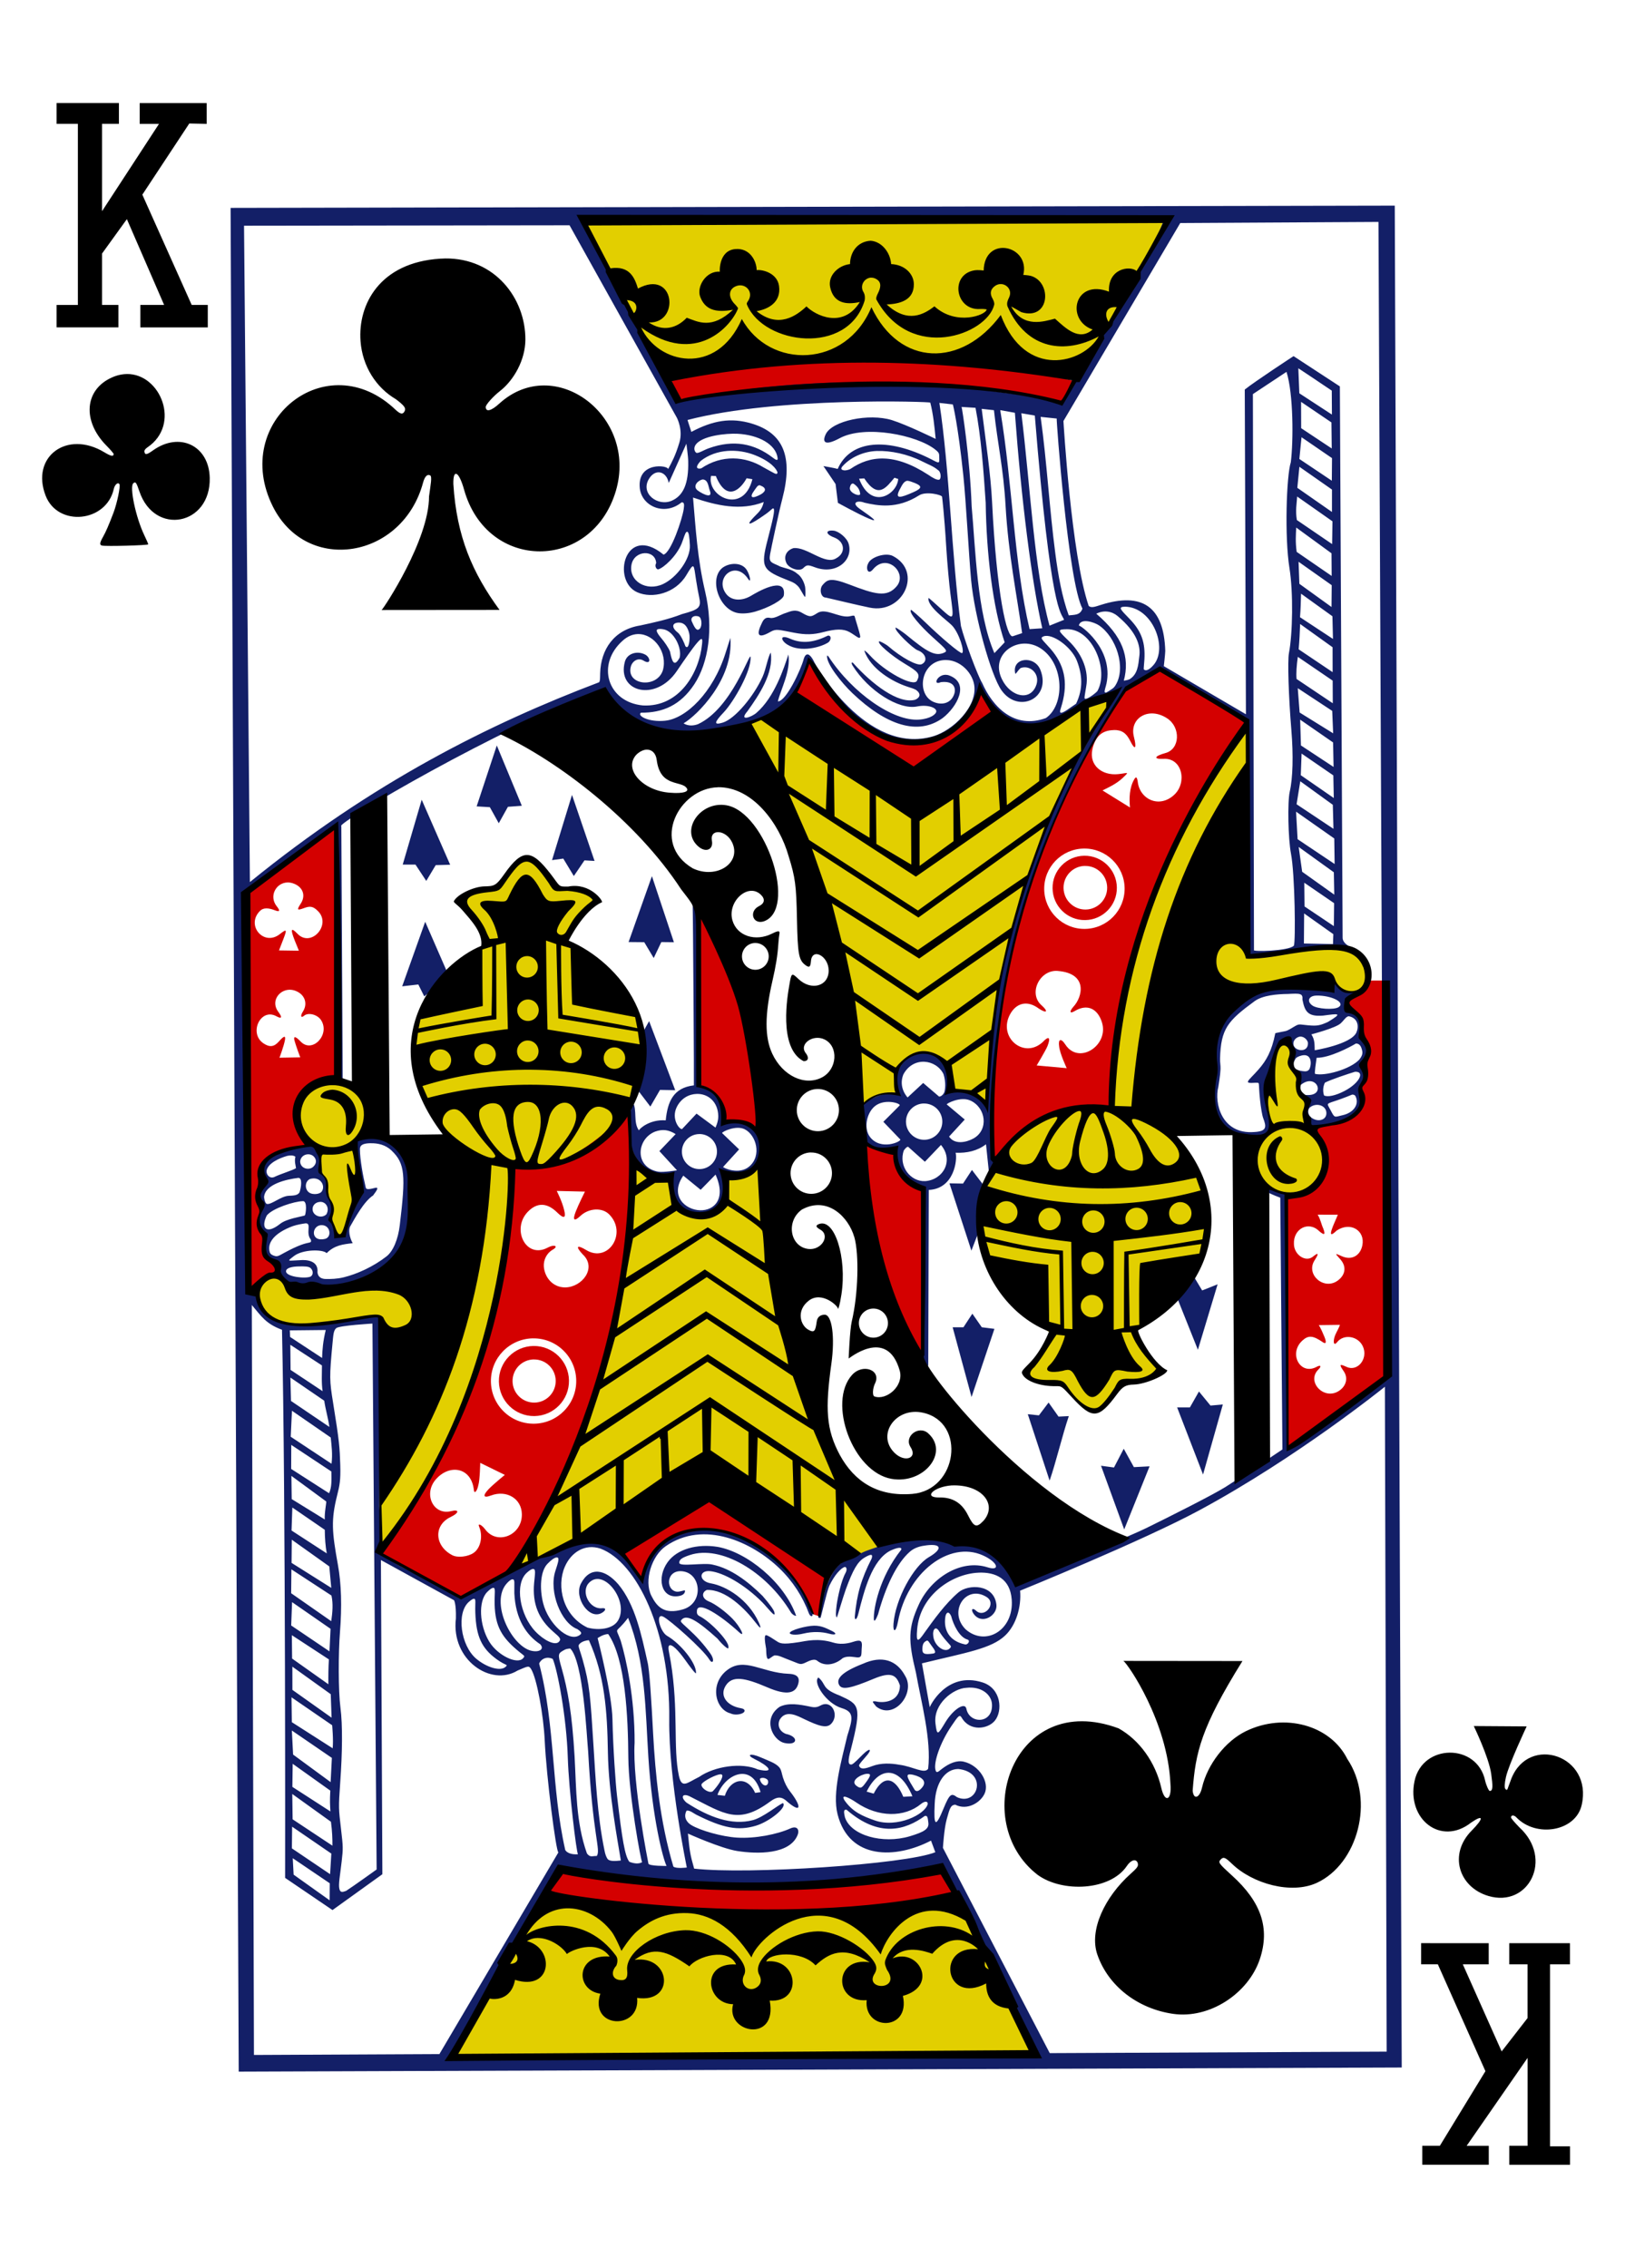 <svg xmlns="http://www.w3.org/2000/svg" width="224.225" height="312.808"><title>Vectorized Playing Cards 1.0</title><path d="M161.255 30.505l-80.526.392L90.95 50.27c20.93-1.883 39.27-.21 58.376.414zM106.26 98.617c-.085.113-3.35.956-3.02 1.697 8.53 18.255 12.338 33.11 15.9 51.87 1.8-1.46 4.71-1.402 4.71-1.402-1.435-6.967 7.35-7.836 7.406-.547 1.686.39 3.42.397 4.943 2.1.68-20.502 8.04-41.715 17.54-56.413-10.83 4.285-26.72 14.965-26.72 14.965s-13.22-5.46-20.77-12.27zm65.82 2.183c-14.413 13.678-20.053 51.648-19.02 52.172-18.576-.62-24.207 19.854-8.104 30.894-.636 2.142-2.21 3.884-3.427 5.776 1.66.95 3.47 1.154 5.28 1.353 1.37 1.63 2.72 3.508 4.22 3.663 1.62-1.02 2.77-2.513 4.12-3.805 1.68-.428 3.35-.902 4.95-1.63-1.42-1.974-3.09-3.97-3.14-5.82 14-9.866 12.08-23.284-.543-30.153 3.76-22.597 9.244-37.032 15.61-47.297zm-99.257 17.458c-1.83.893-2.83 2.778-4.158 4.257-1.824.083-3.58.706-5.318 1.48 0 0 4.176 5.768 3.917 6.078-13.54 8.866-13.43 21.825-.43 30.362 2.204 18.443-13.473 47.63-14.265 46.783l-.03 6.034c10.91-12.065 17.08-33.985 18.16-51.987 22.28-1.483 23.07-23.003 7.73-31.098-1.18-1.08 3.856-6.082 3.856-6.082-1.28-1.258-3.417-1.4-5.29-1.555-1.18-1.412-2.21-2.82-4.18-4.272zm94.24 14.893c3.15 7.01 14.66-1.53 16.657 2.2 1.62 2.12 5.15 2.33 4.96-1.23-.664-3.52-2.987-4.31-12.202-2.77-3.496.588-4.93.93-4.908-.66-2.418-2.917-4.492 1.05-4.507 2.47zm10.69 10.23c-2.585 0-3.024 10.1-2.986 13.13-7.48 11.81 15.345 10.47 5.474-2.4.35-1.68-1.25-4.42-1.21-5.63-.81-.102-1.16-4.662-1.27-5.096zm-131.596 6.07c-4.048.106-8.498 3.82-2.008 9.16.43.15-.22 1.28 0 3.01 1.83 3.948 1.33 9.79 2.69 8.89 1.575-1.035 2.89-5.395 2.55-11.483-.02-.4-.55-.82-.452-1.253 3.643-6.01.563-8.404-2.79-8.32zm41.423 11.31c-1.04 19.73-5.874 39.08-16.828 55.86 9.43-4.39 18.58-10.06 27.435-14.91l20.694 12.805c1.2-.52 2.03-.77 2.83-1.56-9.533-13.94-12.49-34.01-16.64-52.16-1.58 1.12-4.553 1.682-4.553 1.682-.212 6.297-6.82 8.338-8.17.125zm-49.947 15.39c-2.207.14-3.867 5.6 2.386 6.41 4.41.628 10.06-1.543 12.86-.54 3.26 5.2 6.18-2.45 1.83-3.7-4.68-1.34-14.21 2.158-15.26-.814-.54-1.015-1.2-1.393-1.82-1.353zm37.533 85.44l-12.484 22.046 79.818-.48-10.433-21.028c.178-.233-34.86 4.165-56.9-.538z" fill="#e2cf00"/><path d="M92.488 52.154l1.297 3.093c17.145-2.072 35.082-4.22 53.04.347 0 0 1.318-2.86 1.297-3.066-16.733-4.256-54.15-3.15-55.634-.374zm17.35 43.436l16.314 10.552s7.814-5.52 11.144-7.855l-2.022-2.97c-6.9 15.21-19.03 3.18-23.576-3.975 0 0-1.236 2.772-1.86 4.248zm43.82 5.105c1.13-.024 1.757.41 2.325 1.562.642 1.3.887.98.474-.64-.65-2.556 2.063-4.22 4.62-2.513 1.846 1.232 1.765 4.212-.252 4.764-1.63.446-1.672.874-.24.804 2.567-.125 3.25 3.3 1.423 4.975-2.1 1.926-4.78.56-5.023-1.854-.112-.683-.257-.674-.482-.287-.65 1.115-.71 2.563-.582 3.875l-3.79-2.35c1.35-.67 2.18-1.07 3.15-2.08.13-.132.23-.23.23-.286 0-.103-.423.035-1.196.115-2.292.24-4.056-1.246-3.586-3.404.4-1.834 1.35-2.635 2.94-2.67zm-16.73 59.527c4.127-4.72 9.252-7.75 16.374-7.326.906-19.78 7.765-37.366 18.75-53.21l-12.085-7.266-4.85 2.925c-11.66 16.537-18.823 37.52-18.188 64.877zm-90.583-46.217s-8.18 6.127-11.982 9.086l.184 54.54 1.056.36c.076.12-.092-.81.393-1.23.396-.34 1.024-.74 1.397-.87 1.052-.38 1.098-1.08.117-1.69-.762-.47-1.05-1.193-.964-2.4.062-.85.026-1.038-.33-1.617-.442-.72-.48-1.63-.103-2.573.174-.438.157-.556-.154-1.148-.4-.756-.45-1.568-.15-2.44.11-.337.19-1.068.18-1.63-.04-2.174 1.75-3.615 5.062-4.07 1.295-.18 1.334-.23.74-1.316-3.355-6.127 4.182-9.32 4.745-8.34zm103.214 3.042c3.06-.044 5.58 2.398 5.62 5.46.04 3.06-2.4 5.58-5.47 5.623-3.06.045-5.58-2.402-5.624-5.463-.045-3.06 2.402-5.575 5.463-5.62zm.05.99c-2.45.035-4.41 2.05-4.37 4.5.03 2.45 2.05 4.412 4.5 4.376 2.45-.035 4.41-2.054 4.37-4.505-.038-2.45-2.057-4.407-4.508-4.37zm.11 1.408c1.66-.024 3.03 1.302 3.053 2.964.024 1.66-1.307 3.03-2.97 3.05-1.66.02-3.026-1.31-3.05-2.97-.024-1.66 1.302-3.03 2.964-3.05zm-110.04 2.277c.222-.004.462.03.71.108 1.38.44 1.86 1.655 1.112 2.808-.59.905-.52.983.507.6.81-.3 1.222-.205 1.86.426 1.912 1.894-.935 5.077-2.807 3.148-.927-.955-1.015-.673-.372.968.21.53.553 1.356.553 1.356l-2.745-.04s.425-1.094.622-1.61c.475-1.243.49-1.425-.5-.643-2.233 1.764-4.765-1.254-2.71-3.228.418-.402 1.09-.42 2.022-.053.68.267.762.08.25-.56-1.11-1.395-.083-3.252 1.495-3.28zm56.89 4.887c-1.117 7.3-.14 17.56-.167 23.04 2.977.563 3.01 2.59 3.467 5.11 1.447-.505 4.61 1.632 5.043 1.444.33-7.415-3.527-28.94-8.345-29.605zm49.384 7.32c4.225.34 3.416 3.6 2.157 4.94-.596.685-.485.994.17.6 1.784-1.08 3.2-.3 3.775 1.56.983 3.17-3.188 5.903-5.048 3.06-.63-.97-1.017-.75-.86.26.093.972 1.043 2.99 1.043 2.99l-4.143-.374s1.265-2.106 1.49-2.673c.46-1.178.215-1.492-.67-.543-2.593 2.373-6.185-.664-4.51-3.81.824-1.55 2.346-2.052 3.99-.816 1.11.723 1.347.41.356-.468-1.85-1.64-.237-4.93 2.25-4.73zM39.88 136.52h.14c.358.005.73.104 1.1.313 1.03.58 1.313 1.72.667 2.715-.37.573-.263.934.17.56.577-.5 1.853-.17 2.35.61 1.28 2.004-1.218 4.623-2.813 2.956-.705-.735-.975-.765-.893-.282.23.907.83 2.455.83 2.455l-2.87.05s.62-1.63.76-2.456c.106-.65-.154-.553-.84.22-.663.75-1.27.824-2.116.263-2.09-1.387-.415-4.947 1.767-3.75.75.41.855.173.27-.604-1.05-1.387.02-2.977 1.486-3.048zm149.064-1.27c-4.648 4.8-3.19 1.96-1.036 5.622.01 2.413 1.42 4.302.3 8.11-.356.746-.39 1.1-.19 1.85-.34 4.207-3.71 4.153-6.99 4.806.543-.036 5.193 8.554-3.48 9.226l.1 34.92 13.6-10.027-.06-54.51zm-102.07 18.44c-3.857 2.483-9.275 8.694-16.088 7.344-.828 21.788-7.978 38.656-18.178 53.152 3.522 2.082 7.398 4.58 11 6.182 3.045-1.57 4.754-2.226 7.743-4.685 12.267-18.94 16.15-39.647 15.52-61.996zm32.02 3.983c.687 11.19 2.51 21.786 8.33 30.287l.393-23.78c-2.075-.496-3.774-1.836-4.38-5.64zm-42.07 6.6l3.89.093s-.883 1.758-1.265 2.74c-.468 1.202-.248 1.447.64.612 1.153-1.087 2.993-1.188 3.96-.22 2.57 2.576-.12 6.773-3.16 4.93-1.3-.786-1.52-.522-.485.594 2.01 1.864-.09 4.55-2.435 4.56-1.697-.007-2.797-1.364-2.93-2.86-.065-.94.407-1.884 1.224-2.343.85-.48.24-.79-.685-.29-3.02 1.62-5.04-2.55-2.76-4.927 1.312-1.37 2.702-1.245 4.04.06.93.914 1.264.833 1-.247-.264-1.214-1.04-2.71-1.04-2.71zm104.993 3.276l2.786.002c-.275.69-.63 1.393-.852 2.074-.24.743-.06.84.68.12 1.92-1.29 3.97 0 3.55 2.043-.288 1.41-1.468 2.102-2.83 1.49-1.203-.54-.818-.31-.134.513.812.98.605 2.12-.47 2.876-1.9 1.337-4.413-.884-3.154-2.823.74-1.15.4-1.026-.274-.47-1.014.744-2.547-.306-2.577-1.762-.117-2.094 1.997-3.272 3.487-1.79.71.597.887.524.567-.345-.292-.63-.387-1.305-.777-1.924zm.15 15.23l2.92-.037s-.04.224-.49 1.07c-.53.992-.45 2.02.103 1.322.93-1.18 2.91-.85 3.56.59.754 1.674-.718 3.526-2.247 2.822-.995-.458-1.063-.36-.403.595.643.925.358 2.07-.686 2.732-2.05 1.31-4.51-1.303-2.8-2.976.457-.447.313-.665-.242-.364-2.264 1.23-3.934-1.83-1.976-3.62.833-.764 1.47-.71 2.84.236.428.293.51-.01.2-.76-.522-1.275-.78-1.62-.78-1.62zm-108.425 1.83c3.25-.05 5.92 2.55 5.968 5.8.047 3.25-2.547 5.922-5.797 5.97-3.252.047-5.928-2.55-5.975-5.803-.046-3.25 2.553-5.92 5.804-5.97zm.067 1.05c-2.67.04-4.81 2.23-4.77 4.9.04 2.67 2.235 4.806 4.905 4.768 2.67-.04 4.804-2.236 4.766-4.906-.04-2.67-2.237-4.8-4.907-4.762zm.05 1.86c1.644-.028 2.994 1.283 3.02 2.93.023 1.64-1.29 3-2.93 3.02-1.647.024-3-1.29-3.025-2.936-.023-1.646 1.293-2.996 2.937-3.02zm-7.4 14.26l3.4 1.66s-1.608 1.31-2.247 1.98c-.815.87-.76 1.273.346.86 2.104-.79 4.212.392 4.25 2.58.054 2.91-3.394 4.32-5.05 2.11-.49-.66-1.08-.93-.85-.39.56 1.3.22 2.942-.758 3.62-.78.54-2.212.7-2.933.322-2.48-1.286-2.61-4.144-.237-5.272 1.193-.567 1.233-1.1.06-.807-2.443.61-3.867-2.347-2.106-4.378 1.87-2.157 4.92-1.71 5.255 1.48.06.565.447.155.62-.714.207-.644.254-3.053.254-3.053zm31.675 4.792s-12.444 7.08-12.065 7.38c.07.042 2.756 3.82 2.756 3.82 6.174-13.988 20.958-2.404 23.326 4.737.513.32.6.227 1.16.48.052-.505 1.077-5.465 1.077-5.465zM77.99 258c-.623.78-2.71 2.994-2.446 3.077 18.287 3.93 37.146 3.618 56.343 1.535l-1.466-4.61c-18.95 4.83-52.43 0-52.43 0z" fill="#d40000"/><path d="M31.82 28.675l1.12 257.077 160.478-.567-.962-256.82zm48.805 1.832l80.04-.327c-3.754 9.746-14.566 25.144-14.054 25.18-16.64-2.75-33.81-4.138-53-.04zm-46.952.626l44.915-.058 14.814 26.553s.87 1.657.35 3.39c-.567 1.892-1.054 2.732-1.564 3.698.05-.55-4.27-1.098-3.908 2.6.245 2.504 3.413 3.92 5.772 1.972.378-.03.375.318.292.93-.218 1.434-1.74 5.985-2.785 6.287-5.32-4.36-7.22 3.603-3.63 5.19 2.07.92 5.26.16 6.76-2.335 1.14-1.91 1.01-1.594 1.37.723.13.86.32 1.86.42 2.31.3 1.403 0 1.675-2.368 2.312-1.9.74-3.83 1.15-5.79 1.574-3.586.58-5.418 3.29-5.507 6.58-.02.71.006 1.04-.147 1.25-15.165 5.75-31.28 13.81-48.184 27.56zM135.506 94.18c-.574-.928-2.41-5.806-2.915-7.84-1.31-9.867-1.56-21.58-2.97-30.763l1.86.208s.697 2.66 1.447 9.843c.37 3.56.76 10.965 1.07 14.368.467 5.057 2.75 13.144 4.167 15.185 2.31 3.33 6.95 1.18 5.397-2.77-.805-2.05-3.923-1.72-3.49.41.007.38.296-.27.75-.67 1.348-.51 2.865.89 2.074 2.58-.982 2.157-3.89 1.174-4.853-1.544-1.152-3.246 2.73-5.68 5.63-3.7 3.235 2.206 3.24 7.797.637 9.56-4.382 1.6-7.363-1.594-8.794-4.856zm10.838 4.113c-.177-.104.006-.444.223-1.25.81-3.018.3-5.373-1.652-7.592-1.088-1.23-1.497-1.45-.928-1.67 1.208-.472 3.876 1.46 4.61 3.37.723 1.87.904 3.805-.115 5.92-.71.453-1.81 1.363-2.138 1.233zm3.303-2.01c-.002-.352.235-1.466.29-2.01.21-2.105-.774-4.243-2.516-5.914-1.46-1.41-1.59-1.55-.21-1.57 3.57-.06 5.85 5.7 4.2 8.55-.42.45-1.712 1.37-1.76.94zm3.022-1.952c1.05-4.91-3.71-8.19-3.81-8.04.235-1.1 2.124-.47 2.77-.04 2.402 1.62 3.785 5.84 2.31 8.24-.16.296-.36.465-.618.62-.496.31-.79.565-.89.346-.076-.165.2-.88.23-1.116zm-41.85-15.95c.49-.482.64-.5 1.6-.14 2.99 1.13 5.38-1.02 4.67-3.27-.256-.816-1.378-1.703-2.068-1.774-1.13-.116-1.15.48.064.933 1.494.557 1.645 2.142.33 2.857-1.545 1.043-4.074-1.603-5.93-1.38-.885.265-1.453 1.094-.946 2.107.395.713 1.73 1.143 2.27.677zm-3.32-.32c-1.04-.48-1.44-.47-1.24-1.603.13-.745 1.19-5.76 1.7-7.7 1.51-5.807.09-9.026-4.2-10.324-2.904-.88-5.405-.434-8.364 1.14l-.53-1.642c12.404-3.243 33.576-2.523 33.5-2.4.42 1.67.58 3.34.74 5.01 0 0-3.966-1.944-6.035-2.592-3.19-.977-8.227.094-9.12 1.924-.506 1.04-.242 1.73 1.9.577 3.506-1.888 10.666-.45 13.19 1.552.58.46.55.56.562 1.1.017.824.066.873-1.082.26-6.015-3.077-11.156-2.72-12.93 1.318-.41-.123-1.97-.392-1.97-.392l1.677 2.478.32 2.593s2.733 1.52 4.242 2.16c1.482.63.63-.04-1.196-1.308-1.338-.93-.273-1.23.61-.876 1.816.415 4.47.944 7.544-1.007.955-.608 3.14-.08 3.174.192 0 0 .292 2.268.58 7 .138 2.24.413 5.162.57 6.362.473 3.626.608 3.832-1.3 2.094-.64-.582-1.706-1.55-1.72-1.492-.24 1.125 2.574 3.1 3.23 3.777.994 1.03 1.792 3.666 1.394 3.82-.25.1-2.927-2.17-5.03-4.205-.79-.764-1.965-1.788-1.998-1.753-.436.29 1.33 2.284 2.986 3.776 1.93 1.74 2.154 1.895 1.505 2.157-1.2.486-2.277-.116-5.19-2.523-.28-.234-1.383-1.016-1.436-.96-.265.355 2.42 2.897 3.03 3.116 1.133.406 1.46 1.5.566 1.93-.596.286-2.82-.932-4.6-2.475-.32-.275-1.206-.746-1.264-.682-.354.227 1.64 1.95 3.54 3.093 1.86 1.12 2.16 1.397 1.684 2.328-.44.96-4.526-1.26-6.568-3.55-.437-.486-.78-.695-.694-.53.89 2.465 3.817 4.23 5.995 4.935.39.125.953.282 1.207.484.62.49.48 1.004-.19 1.293-2.323.65-5.986-2.16-8.605-5.106-.304-.122-.123.26-.043.39 2.183 3.49 6.37 6.14 8.89 5.648 1.47-.29 2.654.155 2.666.65.01.404-.803 1.05-2.387 1.163-3.58.253-9.18-3.67-12.46-8.66-.1-.16-.22-.215-.23-.12-.09 1.06 1.95 3.654 3.51 5.14 4.64 4.41 9.03 5.9 12.455 3.416 1.93-1.495 3.795-4.765.92-5.858-1.522-.58-2.485 1.514-1.183.915 1.71-.205 2.1.702 1.875 1.555-.436 1.463-1.888 1.696-3.068 1.08-2.05-1.11-1.616-4.924 1.042-5.59 2.396-.58 4.486 1.453 4.76 3.38.43 2.992-2.948 6.23-5.656 7.035-9.235 2.747-16.447-10.084-16.49-10.375-.462-.89-1.02-1.362-1.37-.323-.38 1.505-2.463 5.92-3.578 5.892.346-1.56 1.807-4.178 1.452-6.47-.62 1.883-1.92 5.9-4.4 8.04-.65.586-2.54 1.28-1.24-.23 1.573-2.21 3.63-5.23 3.203-8.07-.415.637-.642 2.25-1.12 3.316-1.193 2.667-3.8 5.833-5.522 6.346-1.27.38-1.152-.05.15-1.42 1.395-1.47 3.866-5.786 3.703-7.647-.07-.82-2.564 7.105-7.25 9.276-1.265.46-1.984-.12-1.984-.12 1.84-1.06 6.93-6.08 6.45-11.777l-.674 2.11c-1.726 5.436-5.43 9.012-8.32 9.31-2.307.235-3.917-.696-3.345-1.106 2.99.024 5.448-1.01 7.368-3.924 1.95-2.964 2.68-7.72 1.497-12.76-1.068-4.54-1.3-8.626-1.675-12.993 3.276 1.12 6.572 1.863 9.762.617-.32 1.303-.855 1.465-1.696 2.447-.61.72-.4.89 1.98-.793.698-.49.948-.88 1.07-.75.207.215-.11 1.55-.803 4.22-1.036 3.997-.767 4.28 3.07 5.787.715.28.98.557 1.233.856.115.14.744 1.275.804 1.315.14.098.103-1.152.026-1.47-.207-.84-.66-1.47-1.057-1.714-.754-.693-1.84-.755-2.536-1.073zm72.42 52.08l.03-4.144 4.03 2.86-.05 1.367zm-6.89.9l-.15-76.68s3.09-2.05 4.636-3.07c.965 3.04.96 9.56.597 12.464-.606 1.89-.876 10.305-.19 14.586.547 3.412.446 9.056-.07 11.76-.2 1.053-.046 6 .334 10.58.29 3.494.206 6.674-.217 8.494-.333 1.434-.22 6.573.16 8.545.56 2.9.656 12.214.405 12.72-.665.752-5.86.86-5.51.6zm6.12-80.243s3.114 2.057 4.615 3.085l.02 3.303-4.497-2.936zm-46.47 5.333l1.926.12c.767 3.994 1.1 8.533 1.405 13.084.1 7.016.97 14.417 2.617 19.267l-1.416 1.49c-2.41-5.56-2.6-14.327-3.14-20.26-.234-6.676-1.332-13.65-1.387-13.695zm46.848-.7l4.19 2.836.042 3.594-4.22-2.8zm-44.07.965l1.692.184c.515 4.74 1.303 7.953 1.604 13.18.387 6.75 1.558 12.3 2.286 17.572l-1.267.42c-.85.393-2.254-5.842-2.88-18.48-.19-3.826-.837-8.13-1.436-12.88zm2.56.178l2.02.362c.892 12 2.303 23.27 3.78 29.727l-1.755.116c-2.178-9.23-2.32-19.91-4.046-30.207zm2.916.426l1.855.32c2.23 27.44 3.61 27.09 4.04 28.17l-2.01.81c-2.17-7.887-2.61-19.005-3.89-29.305zm8.426 26.95c-.318.925-1.07.84-1.89.934-.92-2.522-1.458-5.53-1.843-8.472-.848-6.465-1.154-12.527-2.036-18.91l2.22.23c-.076.05 1.57 22.502 3.55 26.22zm-47.63-24.12c2.918.14 5.34 1.45 5.572 3.364.052.43-.29.222-.685-.08-2.51-1.924-5.366-2.524-8.814-1.283-.752.27-1.367.7-1.702.64-.3-.192-.39-.66-.16-1.045.807-1.345 4.35-1.666 5.797-1.596zm-6.767 3.846c.063 3.022-.673 4.69-2.26 5.387-1.913.843-4.368-.962-3.175-2.98.903-1.528 2.453-1.068 2.748.536l2.432-5.418s.25 1.715.256 2.472zm88.834-.485l-.026 3.118-4.48-3 .3-3zm-79.615-.403c2.21.876 3.023 1.945 3.105 2.42-.128.355-.35.113-1.963-.758-2.487-1.526-5.727-1.774-8.575.16-.71.14-.79-.262-.07-1.027 2.16-1.7 5.16-1.723 7.5-.797zm16.79-.583c1.947-.062 4.272.433 6.237 1.418.86.437 1.64.708 2.21 1.21.45.235.49 1.263.152 1.34-.297.042-.78-.19-1.506-.695-4.667-3.03-8.026-2.657-10.724-.79-.15.102-.613.208-.796.194-.513-.04-.54-.25-.325-.53 1.25-1.41 3.118-2.09 4.747-2.146zm58.324 2.18l4.497 3.144-.003 3.09-4.78-3.33zM98.113 65.64l.657.018c1.53 3.71 3.45 1.797 4.25.312l.8.13c-1.253 4.968-6.348 2.37-5.706-.46zm-1.118.493c.743.09.717.93.95 1.543.52 1.368-1.452.21-1.79-.123-.573-.602.24-1.358.84-1.42zm22.26-.144c1.94 2.95 3.058 1.2 4.164-.09l.52.17c-.14 2.12-3.707 4.374-5.4-.037zm5.964.33c.2 0 .62.15 1 .3 1.06.43 1.003.742-.17 1.264-1.88.836-2.53.944-1.97-.236.323-.54.54-1.255 1.13-1.336zm-7.37.45c.47.34.78.73.84 1.35.03.44-1.43-.068-1.43-.77.042-.446.29-.808.583-.588zm-13 .17c.962.35.85.81.175 1.23-1.205.67-1.72.54-.94-.52.36-.49.436-.71.764-.72zm74.14 1.55l4.87 3.42-.045 3.142-4.866-3.318c-.228-1.348-.014-2.253.04-3.25zM94.82 73.35c.23.005.32.77.373 1.884.09 1.856-1.8 4.44-3.71 5.33-2.3 1.073-4.76-.43-4.35-2.66.38-2.05 3.3-2.137 3.41-.24-.285.5.112.917.275.873.75-.2 2.52-1.793 3.24-3.574.28-.694.45-1.408.65-1.57.04-.03.076-.045.11-.044zm84.04-.58l4.867 3.55.022 3.124-4.828-3.32c-.193-1.39-.11-2.385-.064-3.354zm-59.06 4.945c-.366.62-.065 1.726.69.783 1.94-2.26 4.75.566 3.245 2.36-1.364 1.63-3.04 1.105-6.586-.25-2.58-.983-2.99-.65-3.625.064-.523.587-.256 1.767.423 1.753 2.09.475 3.9.937 6.07 1.39 4.575.94 7.366-4.958 3.185-7.125-1-.517-3.07.156-3.4 1.026zm-20.2.68c-1.786 1.6-.32 5.806 2.306 6.182.55.077 1.372.054 2.305-.215 1.838-.53 3.864-1.62 3.947-2.25.377-2.88-3.91-.3-4.476.04-1.352.82-2.782.716-3.503-.26-1.622-2.195 1.288-4.715 3.055-2.03.446.68.29-.47-.197-1.25-.688-1.102-2.46-1.03-3.438-.22zm79.582-.907l4.573 3.23-.026 3.01-4.436-3.2zm.34 4.4l4.333 3.117.074 3.126-4.547-2.993c.09-1.126.113-2.184.143-3.25zm-24.29 1.796c3.81.062 5.96 5.69 3.95 8.03-.6.698-1.075.885-1.345.625-.06-.054.037-.683.076-1.395.124-2.27-.36-3.82-2.018-5.545-1.247-1.293-1.718-1.693-.665-1.715zm-46.906.896c-.72.257-1.48.776-2.07.648-.58-.126-.86.162-1.088.62-.873 1.745-.603 2.31 1.125 1.318.82-.47 1.105-.3 3.3.113 1.57.3 2.636.27 4.016-.09 1.72-.444 2.74-.48 3.61-.004.867.476 1.46 1.13 1.483.597-.096-.622-.64-2.216-.766-2.746-.06-.253-.487-.03-.89 0-1.423.104-3.12-1.175-4.22-.5-.878.54-.994.684-2.2-.024-.9-.527-1.52-.2-2.3.076zm45.882.392c2.58 2.153 3.24 4.064 2.99 5.632-.13 1.14-.214 2.4-1.33 3.087-.208.097-.515.16-.8.2.867-3.24-.155-6.14-3.8-9.237 1.06-.526 2.14-.35 2.94.315zm-58.175 0c.112 0 .24.017.366.06.447.146.52 1.32.166 1.685-.353.366-.637.063-1.045-.868-.307-.51.01-.88.51-.88zm-2.385.91c.943-.02 1.3.843 1.46 1.53.14.586-.035 2.333-.535 1.724-.12-.37-.63-1.565-1.04-1.876-.91-.696-.82-1.36.12-1.38zm-2.65.87c.137-.006.314.01.528.047 1.47.248 2.597 2.588 2.255 3.916-.78 1.43-1.07.465-1.326-.83-.2-.536-.802-1.378-1.17-1.81-.766-.904-.885-1.306-.288-1.32zm88.4-.68l4.477 3.207.007 3.436-4.687-3.15c.106-1.2.16-2.35.203-3.493zm-91.31 1.39c2.194.004 4.066 2.553 3.375 5.01-.854 2.563-5.12 2.016-4.414-.54.205-.734.99-1.272 1.74-.812 1.082.66.963-.42.276-.806-1.06-.592-2.52-.233-2.843.966-1.132 4.18 4.242 5.607 7.167 1.288 1.07-1.58 2.236-3.268 2.878-3.988.576-.648.7-.58.606.255-.372 3.884-3.08 8.74-8.16 8.473-4.938-.466-6.482-5.704-2.753-8.973.628-.55 1.288-.82 1.927-.866.072-.004.142-.01.212-.01zm26.16.212c-1.805.875-3.442 1.206-5.22.43-1.315-.57-1.294.05-.723.56 1.652 1.407 4.655.77 5.942-.02.416-.258.553-1.002 0-.97zm69.64 6.21l.015 3.122-4.995-3.348c-.08-.747.005-1.883.17-3.055zm-4.817 1.042l4.756 3.134.126 3.09-4.624-2.867zm.33 4.34l4.545 3.145.066 3.38-4.502-2.965zm-110.85 3.56l-2.782 8.404 1.823.11 1.23 2.217 1.264-2.27 1.917-.14zm111.047 1.12l4.38 3.01.064 3.122-4.553-3.147zm-.18 3.82l4.49 3.245.09 3.316-5.09-3.39zm-100.49 1.877l-2.757 9 1.553-.212 1.454 2.407 1.47-2.162 1.39.08zm-20.74.67l-2.62 8.944h1.76l1.49 2.255 1.302-2.177 1.993-.055zm120.65 1.646l5.27 3.7.05 3.52-5.11-3.42zm5.21 8.36l.06 3.087-4.43-3.157-.48-3.42zm-94.093.534l-3.22 9.09 2.16.02 1.308 2.184 1.05-2.2 1.735.02zm90.014.907l4.116 2.82-.033 3.166-4.05-2.713zm-77.986 36.785l-2.344-2.253c-.03-.183 1.918-1.126 3.117-.526 1.583.792 2.396 3.64.624 5.14-1.41 1.192-3.56.2-3.603.06zM99.9 154.83c.04-3.48-1.79-4.374-3.308-5.08 0 0-.256-22.053-.22-22.712 0 .096-.39-2.388-.436-2.535 0 0-.364-.097-.364-.093.063 2.236.21 25.152.174 25.3-2.837.328-3.63 2.25-3.886 4.827-2.213-.166-3.653 1.166-3.697 1.387-.82-1.122-.21-2.776-.852-3.947-1.96 6.858 1.857 10.96 5.186 10.58.533 6.583 7.785 7.773 7.54-.213 8.773-.515 5.8-8.58-.136-7.514zm-41.23-27.688l-3.176 8.906 2.227-.254.82 1.643c3.566-3.142 5.367 1.71 3.55-2.45zm120.75 15.847c.41-.04.95.33 1.057.84.078 1.5-1.943 1.16-2.007.21-.046-.676.565-1.03.95-1.06zm1.32 9.77c.872-.718 2.26-.31 2.282.764.018.955-1.077 1.27-1.933.733-.67-.405-.71-1.16-.35-1.5zm.124 2.65c4.778.36 8.33-2.88 6.81-5.21 1.282-1.61.235-2.54.586-3.466 1.014-1.04.166-3.275-.088-3.283-.208-3-1.08-3.385-2.376-4.983-.39-.463.908-.916 1.407-1.713-1.32.51-2.618-.47-2.61-.693l-.563-.697c-8.845.41-16.788 1.03-16.488 13.02-1.274 5.09.882 9.625 7.056 8.224 1.352-1.205.46-2.955.296-3.796-.528-2.312.08-3.816.25-4.9.526-3.352 2.983-6.464 3.25-1.21.43-.66.228-.756.94-1.03 1.694-.61 1.69 1.1 1.344 1.793-.223.355-.56.325-.904.285-.493-.06-1.137-.24-1.148-.42-.133.545.896 1.56.79 2.07-.137.488-.224.45.226.127 2.128-1.522 3.46 1.88.38 1.49 1.518.81-.727 3.18.84 4.394zm-3.15-18.307c1.68-.085 2.08-.1 2.003.78.318 1.624.725 2.38 2.843 2.207 2.134-.277 2.81-.41.663.88-1.086.48-1.438.57-2.724.455-1.3-.114-1.2-.245-1.94.197-.42.247-.87.548-1.21.61-.5.09-1.376.28-1.376.28-.498 2.523-1.257 3.793-2.3 4.992-1.48 1.68-2.23 1.972-.417 1.846.67.044.323-.292.616 2.427.103.954.28 2.058.422 2.43.47 1.24.532 1.854-1.26 1.942-4.47.34-5.517-4.018-4.92-6.24.05-.35.254-1.51.3-2.428.022-.503-.08-.93-.066-1.44.1-4.15 1.08-5.24 4.763-7.94 1.11-.812 3.104-.98 4.587-.997zm3.93.224c2.065-.043 4.06.95 3.065 1.593-.65.416-2.97.243-3.61-.216-.84-.59-.52-1.353.54-1.375zM89.57 140.85l-.818 1.45-.855 6.75.152 1.37 1.69 2.214 1.33-2.294 2.1.037zm96.542-.673c1.337.267 1.39 1.49 1.05 2.24-.747 1.65-5.75 2.45-5.75 2.45-.04-.708.058-1.39-.462-2.19 0 0 3.332-.87 4.036-1.514.47-.43.756-.97 1.126-.986zm.99 3.76c.484.006.742.36.873 1.07.063.384-.08.71-.393 1.13-1.27 1.38-4.84 2.336-6.13 1.985-.09-.12.13-1.573.223-2.22 1.716.052 4.607-1.47 5.427-1.965zm-50.888 8.5c-1.705-2.46-5.49-2.1-5.083-1.93.03-2.107-.33-5-3.53-5.31-3.22-.243-4.88 4.012-3.66 5.813-1.99-.826-4.97 1.245-4.97 1.44-.254.008-2.536 6.037 4.368 6.347.63 2.85 1.706 4.226 3.913 5.397l.053 23.23.78 1.055.07-24.345c3.53-.158 3.968-4.2 3.706-5.13 1.57.065 2.993-.25 4.194-1.166l.413 3.967s.83-1.4.646-2.14c-1.538-22.813 6.715-47.494 17.55-63.492.58-.67.757-1.472 1.043-1.48 2.643-1.422 4.312-2.38 4.312-2.38 4.356 2.094 12.137 7.148 12.137 7.148l.128 32.51c-.12-.32 14.498-1.63 14.278-1.235 0 0-1.28-.506-1.3-1.36l-.38-76.077-6.393-4.176s-5.26 3.435-6.73 4.61l.16 44.79-11.33-6.637s.185-1.583.2-2.097c-.18-6.112-3.18-8.163-8.894-6.35-.764.243-1.297.456-1.67.143-2.407-7.03-3.49-25.51-3.486-25.51l16.12-27.31 27.35-.15.47 104.35.99 54.694-13.96 10.17-.202-35.036s-2-.956-2.525-1.02c-.2-.015-.45.425-.097.652.513.325 1.775.783 1.775.783l.295 34.726s-5.427 3.65-7.854 5.174c-1.81 1.124-7.53 4.005-10.92 5.664-1.316.646-2.644 1.16-2.766 1.26-4.615 1.986-8.777 3.375-12.624 5.42-2.653 1.088-2.534.024-3.1-.844-5.54-5.48-12.692-5.803-18.49-3.274-.895.334-2.01.624-2.76 1.145-.215.16-.593.34-.84.4-.51.12-1.065.346-1.53.715-.835.657-1.39 1.732-1.866 2.798-.297.66-1.18 3.74-1.3 4.654-.02.154.295.12.306.135.04.055.89-3.73 1.23-4.447.72-1.53 1.627-2.447 2.108-2.59.22-.04.41.302.113.84-.59 1.07-1.07 3.35-1.213 4.374-.127.948-.153 1.708.024 1.74.03.03.87-2.867 1.245-3.89.98-2.668 1.6-3.773 2.55-4.342.97-.582 1.2-.5 1.006.12-1.444 2.816-2.04 4.945-2.322 7.944-.043.6.26.615.498-.375.79-3.15 1.877-7.406 4.44-8.677 1.097-.495 1.583-.47 1.466-.118-3.053 3.857-3.82 8.14-3.78 9.523.01.463.2.37.59-.63 1.034-3.8 2.567-7.033 4.387-8.62.704-.614 1.556-.783 2.27-.87 2.156-.27 2.23.53.353 1.624-2.14 1.245-4.612 5.775-4.887 9.177-.096 1.18.32 1.306.615-.264 1.268-6.76 7.065-11.23 11.71-9.16 2.09.93 2.47 2.227.65 1.65-3.682-1.164-7.773 1.447-9.46 5.09-1.524 3.29-1.49 5.02-.42 9.43.73 4.073 2.157 9.28 1.687 13.266-.507.775-2.106-.32-3.995-.552-1.14-.213-2.532-.267-3.72.188-1.04.397-1.627.496-1.82-.062-.06-.18.8-1.057 1.185-1.543.613-.774.26-.9-.604-.055-.423.41-1.333 1.378-1.583 1.428-.545.11-.567-.505-.126-2.072 1.55-6.084 1.136-6.187-1.52-7.42-2.626-1-1.795-1.506-2.96-2.5-.82.64 1.07 3.58 3.21 4.223 1.754.527 1.54 1.42.774 3.83-.778 3.37-2.105 7.833-1.337 10.827 1.61 6.29 8 6.16 12.89 3.62l.597 1.602c-4.137 1.676-25.936 3.107-33.28 2.263-.57-1.988-.627-2.498-.857-4.835 0 0 4.54 2.05 6.805 2.405 2.828.443 7.184.464 8.3-2.14.34-.764-.01-1.41-.986-.967-1.795.812-4.86 1.414-7.34 1.26-2.08-.13-5.04-.962-6.323-1.734-.61-.368-1.12-1.085-.644-1.985.424-.093.98.374 1.31.543 3.75 1.894 5.81 2.26 8.255 1.535 1.857-.55 4.357-2.553 3.74-3.12-.627.217-2.707 1.964-4.14 2.345-2.953.782-6.1-.42-9.167-2.405-.947-.82-.515-1.42.644-.762 4.59 2.31 6.51 3.846 10.902.6.98-.727 1.53-.634 2.104-.193 2.28 2.04 2.275.893.603-1.23-.38-.483-.725-1.16-.95-1.878-.17-.534-.208-1.066-.51-1.415-.52-.597-1.454-.886-2.52-1.356-1.54-.677-2.054-.35-.917.203 1.99.97 2.96 2.01.49 1.45-2.245-1.004-5.992-.442-8.112 1.03-1.664.81-2.397 1.68-2.79-.156-.823-3.833-.02-9.03-1.124-15.718-.21-1.275-.467-2.083-.2-2.257.342-.224 1.196.6 2.256 2.088.48.68 1.44 1.984 1.434 1.71.038-1.414-2.165-4.07-3.983-5.12-1-.573-1.676-3.23-.533-2.646.883.43 5.47 4.46 6.346 5.9.406.67.75.24.32-.545-.26-.47-1.338-1.856-2.385-2.88-1.86-1.815-2.074-1.73-1.717-2.102.705-.735 2.217.213 4.912 2.65.694.874 1.608 1.66 1.495 1.228.276-.68-2.422-3.58-4.023-4.356-.3-.187-.34-.384-.31-.745.15-1.37 3.25.64 5.82 2.99.96.88.163-.775-.95-1.9-.88-.883-2.29-1.983-3.25-2.36-.95-.392-1.01-1.222-.265-1.57 2.575-.11 5.235 2.524 6.82 4.594.437.57.84 1.006.383-.07-1.467-3.24-4.522-5.067-6.64-5.437-1.716-.3-1.68-1.85-.063-1.677 1.778.194 4.687 1.798 7.154 4.28.72.72 1.927 2.36 1.678 1.4-.003-.26-.76-1.286-1.636-2.275-2.02-2.003-4.365-3.774-6.85-4.3-1.165-.33-4.616.335-4.636-.263-.01-.44.36-.705 1.46-1.07 4.266-1.42 10.51 2.245 13.925 7.878.245.403.708.575.736.484-1.648-4.603-6.77-8.776-10.846-9.49-2.77-.445-5.565.262-6.894 2.13-1.495 2.1-.91 4.91 1.335 4.686 1.18-.11 1.085-.778 1.06-.8-.08-.08-.76.243-1.185.16-1.537-.3-1.376-3.078.87-2.804 2.584.315 2.95 4.39.06 5.247-2.664.79-3.64-.427-4.37-1.87-1.067-2.115.08-5.525 1.96-6.83 5.27-3.66 11.935-.59 15.7 3.035 1.865 1.793 3.226 3.93 4.08 6.23.22.534.617.502.475-.07-5.296-13.51-21.1-14.97-23.45-4.607 0 0-.08.316-1.6-1.845-2.464-3.503-6.144-4.283-10.676-1.896-4.58 1.72-6.123 2.815-9.298 4.457-.464.164-3.4 2.19-3.87 1.77-4.497-2.98-8.418-4-10.553-6.185.074-.4-.306-6.46-.306-6.46l.104-26.124c.03-.255-2.38.173-6.395.803-10.68 2.13-9.745-3.486-11.158-3.88-.747-.15-.692.17-.895-19.97-.06-5.85-.175-16.135-.26-22.856-.087-6.72-.11-12.32-.05-12.437.06-.115.66-.63 1.352-1.12 2.604-1.845 4.065-2.96 9.76-7.305 1.29-.984 1.614-1.15 1.614-1.15.654 12.1.067 24.81.39 35.21l.48.004-.187-34.936c-.98-.257 22.454-13.97 35.298-18.42.24-.083.84.185.84.185 7.372 9.034 26.768 6.3 28.33-4.7 3.214 6.706 17.332 19.73 23.783 4.03 0 0 2.34 4.51 4.346 4.808 4.508.598 5.008-.114 14.93-4.926-11.345 17.21-17.6 35.436-18.402 57.507zm-6.03-4.29c.248.76.332 1.74.12 2.514-.29.61-.722.6-.722.6l-2.197-1.88-2.15 1.995s-1.314-1.326-.592-3.16c1.375-2.57 4.523-2.105 5.542-.07zm56.772-.307c1.407-.09.68 1.53-1.4 2.626-1.307.69-2.39.882-2.858.634-.257-.76-.04-1.453.12-1.762.888-.455 3.328-1.255 4.138-1.498zm-90.81 3.05c1.563-.04 2.916 1.073 2.966 3.044.02.802-.39 1.6-.39 1.6l-2.61-1.926-1.994 2.127c-.34.12-1.56-1.4-.722-3.06.61-1.203 1.682-1.76 2.75-1.783zm37.733.904c2.19.994 2.57 4.063.44 5.245-1.02.56-2.61.873-3.36-.264l2.16-2.35-2.48-2.082c-.1-.097 1.89-1.156 3.23-.548zm52.69-.808c.38 0 .47.143.58.496.31 1-.478 2.01-1.83 2.33-1.25.294-1.13.44-1.72-.676-.465-.87-.588-.834.137-1.11.88-.28 1.815-.614 2.827-1.036zm-62.44 1.504s-1.56 1.583-2.24 2.245l2.343 2.444c.113.295-2.704 1.57-4.186-.35-.96-1.25-.42-3.627.947-4.44 1.395-.834 3.394-.14 3.135.1zm3.355-.276c1.383-.02 2.52 1.08 2.54 2.465.02 1.38-1.084 2.52-2.468 2.54-1.384.02-2.525-1.09-2.545-2.47-.02-1.385 1.09-2.52 2.47-2.54zm-34.25 4.214l-2.248 2.353 2.43 2.65s-1.923.313-2.606.185c-3.31-.62-2.986-4.5-.427-5.524 1.08-.38 1.88-.253 2.847.34zm-44.117.8s.443 4.983.847 6.686c-.265 1.943-1.522 3.266-2.09 5.26-.3.887-1.43 2.08-1.65.83-.82-1.544-.036-3.454-.712-4.554-.342-1.03-.24-1.62-.468-2.698-.5-.875-.9-1.288-.833-2.08-.134-3.525-1.014-2.827-2.578-2.54-1.29.426-3.03.597-4.05 1.35-2.217 1.56-1.01 2.455-1.847 4.81.13 1.03.383 1.403.202 2.293-.857 4.207.72 3.86.672 3.924-.657.964.154 3.14.47 3.03 1.924.47 1.23 1.874 1.853 2.62.626.72.593 1.084 3.23 1.15 4.764.372 12.334-.336 13.97-6.144 1.02-8.19 2.512-15.405-7.024-13.944zm47.36-.803c1.337-.02 2.435 1.047 2.454 2.383.02 1.336-1.05 2.434-2.385 2.453-1.337.02-2.435-1.043-2.454-2.38-.02-1.335 1.046-2.433 2.382-2.452zm-45.274 1.27c.9-.01 1.963.18 2.835 1.015 1.87 1.792 1.95 3.417 1.122 10.314-.234 1.943-.918 3.567-1.824 4.275-1.82 1.42-4.05 2.43-5.886 2.883-.97.24-1.815.245-2.47.24-.71-.005-1.12-.332-1.174-.926.158-1.606-1.482-1.762-2.432-1.67-1.693.066-1.866.244-.81-.574 1.206-.935 3.984-.948 4.512-.4 1.082-1.086 2.212-1.213 3.595-1.374-.203-.3-.7-1.5-.37-2.274.716-1.26 1.92-3.48 3.186-4.314 1.25-1.638.19-.898-.586-.87-.445.016-.407-.13-.48-.427-.31-1.277-.754-3.66-.757-5.08 0-.683.64-.812 1.54-.823zm-7.97 1.766c.49.44.483 1.046-.03 1.497-.59.518-1.755.233-1.784-.74.078-.98 1.222-1.257 1.814-.752zm84.42 3.457c-2.03.1-3.704-2.07-2.938-4.233.416-.585.596-.5.596-.5l2.31 2.063 2.22-2.32c1.828 2.206.26 4.83-2.19 4.993zm-86.89-3.36c-.17.634.05 1.265.08 1.573-.405.285-2.12.786-3.038 1.24-.64.22-1.104-.38-1.015-.93.24-1.02 1.74-1.686 2.83-2 .337-.085.89-.116 1.135.116zm.373 2.92c.617-.075.435 1.27.203 1.96-.23.49-.91.47-1.523.506-1.08.062-2.44 1.31-3.025 1.11-.194-.09-.333-.605-.353-.93.127-1.798 3.112-2.457 4.7-2.648zm3.265 1.87c-.208.302-.87.45-1.426.295-.91-.25-1.048-1.553-.25-2 1.406-.466 2.25.854 1.673 1.705zm89.712-2.966l-1.232 1.877-1.87-.032 3.027 9.28 1.4-3.627c.19-1.666.41-3.33.582-5zm-39.825.784l2.393 1.95 2.053-2.096c1.527 3.406-.233 4.965-2.106 4.924-2.07-.045-4.27-2.002-2.346-4.775zm-52.553 3.52c.76-.143.436 1.906.33 1.965-.483.18-2.57.45-3.45 1.192-1.872 1.468-2.67.573-1.804-1.185.82-1.02 3.84-1.95 4.926-1.97zm2.384.098c.836-.077 1.42.846.91 1.726-.69.646-1.903.175-1.9-.735-.003-.57.47-.955.99-.985zm-1.23 5.2c.115.48-.052.33-.93.59-.482.14-1.242.464-2.033.864-1.16.583-1.485.9-1.897.832-.327-.072-.704-.213-.806-.545-.403-1.324.676-2.674 3.19-3.602.522-.19 1.456-.347 1.776-.383.853.006-.058 1.315.702 2.247zm1.486-1.992c1.212-.017 1.44 1.595.53 1.88-2.126.55-1.946-1.88-.53-1.88zm-1.5 5.94c.34.328.39.865.007 1.145-.702.345-3.397.05-3.415-.706-.01-.5.89-.667 1.728-.684.838-.018 1.407-.02 1.68.242zm121.656.826l-2.22 2.97 2.98 7.456 2.72-9.03-2.132.846zm-125.62 7.66c.517 22.97.43 75.61.43 75.61l6.537 4.44 6.883-4.946c-.07-16.568-.136-27.996-.2-43.335l10.085 5.54s.31.445.262 2.52c-.696 5.722 4.84 9.44 8.512 7.18 1.416-.598 1.53-.704 1.83-.256.825 1.23 1.756 6.504 1.91 9.87.236 5.067 1.57 15.402 1.89 15.47l-16.42 27.82-25.59.122-.292-103.443c1.33 1.566 1.936 2.593 4.16 3.41zm95.258-2.214l-1.232 1.88h-1.485l2.607 9.613 3.155-9.4-1.74-.218zm-82.2 76.664s-3.195 2.296-4.215 2.955c-.538.2-.798.238-.925-.275-.157-.63.094-1.823.316-3.795.207-1.825.206-1.927-.097-4.526-.318-2.716-.356-2.83-.1-6.41.287-4 .343-7.88.026-10.28-.3-2.286-.294-7.495-.064-10.4.28-3.56.19-6.685-.28-9.268-.83-4.602-.97-6.19-.1-9.652.325-1.297.486-1.986.42-4.157-.077-2.413-.12-3.2-.986-8.546-.496-3.075-.535-3.5-.07-8.366.095-.982.127-1.64.502-1.95.437-.365 4.993-.63 4.993-.63zm-11.98-74.36l4.96-.053c-.382 1.555-.47 2.737-.507 3.86l-4.41-2.896zm.07 1.987l4.365 2.85c.003 1.202-.086 2.35.09 3.55l-4.42-2.936zm.01 4.52l4.67 3.193c.182 1.242.562 2.5.71 3.62l-5.297-3.586zm151.025 1.26l.244 91.72-46.49.206-14.738-28.31s.15-2.604.516-3.933c.44-1.605.556-1.955 1.174-2.03 1.656.856 3.5-.284 4.064-1.537.694-1.546-.714-3.88-2.873-4.39-.95-.225-1.992.2-3.043 1.005-.61.51-.75.568-.87.124-.273-1 .615-3.715 2.2-6.046.88-1.294 1.12-1.67 1.407-1.174 1.155 1.995 3.63 1.58 4.57.455 1.138-1.363.9-4.472-1.675-5.297-5.04-1.612-7.35 3.444-7.29 3.432l-1.076-6.064c6.065-1.485 9.566-2.01 11.493-3.85 1.516-1.446 2.24-3.95 2.05-6.175 0 0 16.852-6.842 24.737-11.092 13.578-7.318 25.6-17.04 25.6-17.04zm-25.658.664l-1.246 2.19-1.765.003 3.576 9.26 2.73-9.663-1.703.15zm-125.15 2.656l5.35 3.69c.118 1.198.272 2.265.11 3.622l-5.632-3.726zm104.402-1.134l-1.335 1.77-1.533-.163 3.01 9.165c.915-2.65 1.748-6.247 2.65-8.9l-1.42.07zm-104.5 5.844l5.534 3.668c.02 1.133.074 2.2-.32 3l-5.226-3.352zm114.87.53l-1.345 2.585-1.79-.24 3.2 8.783 3.5-8.704-2.164.113zM40.21 203.58l4.8 3.524c.07.05-.268 1.608-.192 2.49l-4.567-2.814zm.128 4.36l4.477 3.074c.01 1.165.09 2.262.274 3.254l-4.86-3.155zm-.076 4.44l5.175 3.685.274 2.96-5.48-3.447zm42.604 1.235c4.967 1.852 9.624 11.296 9.48 23.524-.098 8.49 2.466 20.6 2.42 20.46 0 0-1.442.192-1.85-.128-1.87-6.232-2.493-12.82-2.79-18.25-.24-4.53-.502-8.976-.79-10.015-.815-3.65-1.7-7.91-4.034-10.69-1.82-2.09-3.894-2.46-5.133-.105-1.02 1.926 1.12 5.113 2.89 4.054.43-.24.682-.65.12-.64-1.843.273-3.08-2.275-1.915-3.49 2.053-2.14 5.645 2.627 3.98 5.25-.735 1.134-2.654 1.334-4.19.916-3.417-1.652-4.274-5.696-3.13-8.36.87-2.032 2.785-3.246 4.93-2.53zm-6.008 1.215c.403.014.128.76-.244 1.92-.88 2.782.77 7.104 3.052 7.965.685.466.648.643.19.9-1.49.837-4.194-1.674-4.908-4.472-.516-2.023-.39-4.412.584-5.426.532-.555.954-.847 1.24-.886h.086zm-36.65 1.64l5.526 3.61c.257 1.125.145 2.33-.028 3.54l-5.532-3.856zm33.35-.05c.41-.013.256.674.142 1.927-.264 2.902.635 5.012 2.686 6.765.864.74 1.102.97.73 1.358-.53.55-2.044-.186-3.232-1.424-2.175-2.27-2.896-6.55-1.2-8.1.37-.34.658-.52.873-.527zm61.47.504c2.36-.092 4.354.824 4.573 3.71.33 4.224-3.61 6.535-6.36 4.11-2.46-2.436.04-6.248 2.89-4.462 1.44.905-.28 2.967-1.44 1.9-.52-.48-.75-.18-.38.374 1.128 1.676 3.34.282 3.18-1.195-.31-2.9-3.88-2.86-5.22-1.73-1.838 1.56-3.458 3.85-4.665 5.52-.99 1.45-1.202 1.41-1.056-.38.384-4.73 4.802-7.7 8.486-7.842zm-64.312.924c.376-.014.226.525.255 1.916.16 3.57 1.66 5.79 3.57 7.035.64.7-.18 1.2-1.38.86-2.74-.846-5.54-6.736-3.215-9.27.326-.356.583-.542.78-.55zm-2.666 1.17c.38-.024.165.764.2 2.253.076 3.14 1.046 4.64 3.376 6.56.76.622.854.552.554.9-.798.917-3.502-.385-4.655-2.26-1.372-2.235-1.573-5.605-.297-6.878.357-.36.623-.557.822-.57zm-2.652 1.51c.315 0 .14.567.188 1.92.117 3.28.867 4.906 2.95 6.424 1.307.954 1.625.668 1.225 1.045-.7.66-2.61.092-4.05-1.12-2.15-1.82-2.76-6.31-1.01-7.845.32-.274.54-.426.7-.425zm-25.096.463l5.31 3.68-.15 3.11-5.283-3.57zm92.854 5.83c-2.163-.44-2.98-2-2.717-3.77.08-.59.43-.93.8-.152.32 1.226 1.13 2.924 2.25 3.254.45.133.07.76-.34.674zm-46.494-3.67c2.44 6.14 2.395 12.85 2.8 19.18.537 8.43 2.027 14.1 2.514 15.05 0 0-2.38.03-2.502-.31 0 0-2.246-11.17-1.908-16.693.024-6.18-1.18-11.613-1.914-14.055-.778-2.163-.81-.734 1.01-3.164zm-46.39 2.4l5.11 3.34c-.073 1.14-.083 2.287-.07 3.43l-5.007-3.544zm68.7-.29c.005.19.74.347 1.892.068 1.28-.31 2.553-.254 3.536.016 1.045.286 1.16-.05.215-.463-.46-.2-1.194-.66-2.292-.64-1.098.02-3.358.62-3.35 1.023zm20.697-.13c.12.23.51.75.86 1.15.65.766.84.77.54 1.08-.69.72-2.14-.32-2.29-1.65-.14-.97.35-1.58.88-.574zm-45.75.26c2.38 3.4 2.74 11.38 2.78 17.05.044 5.105 1.77 14.458 1.91 14.417-.49.29-1.15.19-1.77-.05-.616-.8-.99-3.04-1.7-9.107-.187-1.567-.548-6.547-.63-10.556-.07-3.535-2.046-11.19-2.046-11.19s.767-.544 1.45-.56zm-2.66.85c2.172 4.86 2.53 9.67 2.623 15.52.093 5.53 1.32 12.01 1.786 14.87-.735.08-1.51.14-1.817-.19-.196-.27-.35-.69-.447-1.23-.99-4.783-1.227-9.984-1.51-14.383-.426-6.817-.536-8.504-1.5-11.903-.55-1.93-.743-1.89-.33-2.26.315-.28.916-.423 1.19-.417zm24.45 1.12c.06 2.26.35 1.34 1.144.98.6-.05 1.09.278 2.207.688 1.42.522 1.294.697 2.293.207.615-.302 1.106-.406 1.4-.167 1.17.95 2.677.415 3.525-.354.66-.344 1.384-.156 1.944-.104.81.073.597-.44.697-1.464.09-.904-.258-.984-1.196-.68-.96.315-1.912.36-2.745.105-2.13-.65-3.69-.226-4.744-.06-2.492.39-2.625.14-3.19-.216-.423-.27-1.12-.76-1.36-.745-.24.013-.16.83.02 1.815zm22.124-1.04c.237-.12.347.207.677.637.55.72.713 1.058.25 1.125-1.224.177-1.53.05-1.486-.71.036-.61.17-.847.56-1.047zm-49.14 1.077c1.8 1.81 2.254 11.973 2.46 14.16.65 11.855 1.773 13.558 1.195 14.448-.68-.01-.918.24-1.363-.354-1.54-4.343-1.45-8.805-1.7-13.336-.35-6-.947-9.25-1.79-12.224-.56-1.98-.556-2.01.457-2.55.18-.1.58-.15.74-.147zm-2.423 1.428c.633 1.44 1.906 7.986 2.078 13.636.14 4.485 1.21 13.257 1.41 13.304-.657.06-1.44-.074-1.76-.57-1.96-8.647-1.336-17.03-3.603-25.726.135-.422.852-1.118 1.875-.646zm-35.93 1.065l5.298 3.8.116 3.24-5.408-3.836zm78.752-.41c-2.99 1.16-3.766 2.114-3.295 2.95.395.707 1.585.46 4.772-.87 2.38-.994 3.13-.56 3.61.94-.026 2.215-2.17 2.473-3.388 2.17-.52-.02-.444.026.11.72 2.467 1.935 5.49-1.848 3.984-4.247-1.18-2.19-3.22-2.814-5.8-1.66zm-18.778.9c-2.47 1.937-1.587 5.426.467 5.95.577.29 1.43.153 1.76-.07.31-.202.31-.535-.32-.64-1.907-.317-2.99-1.715-2.07-3.133.893-1.377 2.55-1.112 5.736.26 2.754 1.188 3.962.82 4.286-.604.145-.63-.03-1.22-1.35-1.267-3.676-.136-6.113-2.372-8.504-.495zm33.034 5.34c-.162-1.003-1.795.028-2.88 1.807-1.06 1.75-1.172 2-1.39.184-.32-2.71 2.49-4.83 4.247-4.9 2.113-.24 3.502.94 3.556 2.306.11 2.684-3.09 2.71-3.53.61zm-93.125-1.6l5.612 3.854s.19 2.067.067 3.177l-5.635-3.604zm67.374 1.295c-2.44 1.655-1.007 4.675.7 5.015 1.8.36 1.926-.895.14-1.266-.96-.374-1.2-1.284-.83-1.99.852-1.393 2.43-.49 3.35-.054 2.034.968 3.09 1.323 3.732.653 1.14-1.19.12-3.31-1.39-2.562-.41.206-.715.398-1.58.18-1.316-.272-2.894-.57-4.13.03zM40.272 238.7l5.52 3.777-.17 3.343-5.18-3.802zm.114 4.59l5.19 3.7c-.076 1.41-.04 1.974.016 2.874l-5.25-3.39zm91.803.713c4.16.407 2.78 5.188-.127 3.898-.774-.58-1.008-.53-1.87 1.56-1.1 2.69-1.37 2.47-1.218-.63.11-3.03 1.503-4.8 3.21-4.82zm-32.8.728c.1.01.18.02.23.06.28.32-.568 1.568-1.28 2.3-.53.345-1.81-.59-1.5-1.046.36-.442 1.88-1.24 2.55-1.31zm5.552 2.47l-.745.106c-1.123-2.502-3.457-1.93-4.18.396l-1.02-.12c1.036-2.85 4.733-4.595 5.95-.383zm20.96.57l-1.26.073c-1.13-2.714-2.73-3.12-4.085-.437l-.974-.28c1.68-3.43 4.485-3.704 6.32.645zm-6.296-3.1c.646-.04.56.258-.11 1.175-.58.798-.723.923-1.31.488-.96-.712.637-1.607 1.42-1.66zm5.97.08c.122.008.265.02.43.06 1.296.32 1.892.936 1.255 1.725-.395.49-.782.685-1.043.356-.875-1.443-1.36-2.182-.64-2.14zm-19.608.855c.136.54-.29.92-.764.474-.194-.184-.36-.495-.338-.724.297-.28 1.007-.046 1.1.25zm-65.638 1.848l5.338 3.834c.177 1.35.21 2.377.205 3.3l-5.495-3.64zm77.804 1.16c3.073 2.11 6.68 2.08 8.934.23.505-.413.944-.43.953-.033-.32 1.473-4.24 3.37-7.303 2.294-1.684-.59-3.066-1.175-4.17-2.747-.656-1.023.694-.363 1.586.254zm-1.3 1.03c4.49 3.876 8.064 2.8 10.77.845.4-.1.408.26.497.93.113.857-.6 1.28-2.546 1.864-3.762 1.126-8.18-.11-8.973-2.633-.093-.497-.284-1.14.25-1.007zm-76.524 2.322l5.41 3.71-.17 2.84-5.272-3.56zm.086 4.347l5.11 3.46-.018 2.35-4.97-3.54zm37.105 1.1c21.79 4.93 37.24 2.59 52.394-.082l13.43 26.337-80.926.11c5.284-8.56 9.68-17.92 15.1-26.363z" fill="#131f67"/><path d="M7.81 14.212v2.87h2.936v24.98H7.81v3.092h8.532V42.06H14.08v-7.085l3.427-4.748 5.14 11.834h-3.283v3.1h9.307v-3.1h-2.22l-6.81-15.21 6.475-9.81 2.4.048v-2.87h-9.24v2.87h2.663L14.08 29.13V17.082h2.328v-2.87zm71.736 15.42l4.033 7.54v.354l2.23 4.353.334.21.502.95.055.46 1.245 1.99-.01.424 5.28 9.82c4.355-1.625 40.125-4.55 53.37.236l1.93-3.27h.46l3.402-5.968-.057-.502 1.146-1.303.166-.594 3.755-5.874.012-.95 4.693-7.827zm80.992 1.128s-2.45 4.707-3.71 6.61c-1.022-.806-3.982-.26-3.805 2.862-4.826-1.828-5.99 3.928-2.258 5.223-1.915 1.672-3.745-.22-5.197-1.5-1.42.35-4.368 1.394-6.037-1.676 0 0 .7.37 1.4.78 3.95 1.2 4.27-4.13 1.33-5-.37-.1-1.062-.138-1.062-.138.987-4.095-5.35-5.525-5.47-.604 0 0-.752-.123-1.323-.018-3.36.61-2.59 5.562.843 5.325.472-.033.894.052.894.052-.056.792-4.21 2.31-7.204-.42-1.418 1.08-3.665 2.435-6.594-.26 1.927-.078 3.775-.627 3.75-2.81-.01-1.42-1.29-2.69-3.132-2.758-.104-1.588-1.287-3.104-2.824-3.22-1.876.11-2.835 1.622-2.85 3.22-1.593.165-3.085 1.57-2.742 3.182.468 2.2 2.163 2.47 4.098 2.05-2.353 3.782-6.184 1.81-7.365.604-1.41 1.31-3.86 3.087-6.88.66 1.61-.277 3.4-1.22 3.096-3.466-.24-1.77-2.226-2.296-3.09-2.2 0-1.17-.885-3.1-2.97-2.9-2.275.22-2.14 3.094-2.11 3.12-1.88-.158-3.244 2.05-2.708 3.462.652 1.715 2.017 2.25 4.526 1.786-2.928 2.746-4.787 1.68-6.385 1.103-1.41 1.48-3.3 1.96-5.236.646 4.33.206 3.64-7.45-1.494-4.672-.444-1.435-1.106-3.203-3.795-2.79l-3.07-5.91zM61.39 35.654c-.222.002-.446.013-.674.028-8.294.53-11.357 6.295-10.966 11.4.263 3.445 2.143 6.386 4.875 7.982 1.17.892 1.417 1.227 1.21 1.645-.242.49-.57.44-1.234-.17-9.48-9.08-22.85 1.58-16.94 13.352 4.71 9.36 17.89 7.193 20.72-3.338.23-.84.59-1.2.98-.973.28.166.06 1.25-.163 2.9.016 5.965-6.19 15.348-6.54 15.665l16.27-.014c-3.73-5.096-5.92-10.095-6.373-17.37-.045-2.2.78-1.73 1.476.765 3.18 11.39 17.662 11.28 20.947.19 3.065-10.35-8.46-19-16.1-12.03-1.1 1-1.842 1.186-1.857.455-.008-.31 1.02-1.462 1.96-2.196 1.906-1.484 3.496-4.266 3.512-7.084.033-5.694-4.2-11.29-11.095-11.21zm-8.74 48.5h-.02c-.003.01.007.01.02 0zm67.536-45.85c.21-.01.432.034.65.145.678.34.804.94.392 1.83-.145.31-.355.67-.32 1 4.767 8.79 15.28 4.86 16.27.78.062-.26-.058-.55-.194-.82-.404-.68-.35-1.23.174-1.69 1.12-.98 2.724.176 2.075 1.5-.172.35-.352.73-.222 1.196 2.7 6.13 8.08 6.59 12.59 4.163-2.074 3.72-10.13 6-13.51-2.956-5.396 7.297-13.96 7.16-17.85-1.08-3.494 8.43-14.042 8.627-17.88 1.63-3.494 8.005-11.598 6.19-13.893 1.18 7.53 5.444 12.49-.24 13.38-2.667 0 0-.174-.28-.414-.52-.964-.942-.937-2.054.06-2.495 1.28-.566 2.477.662 1.82 1.867-.183.337-.346.41-.226.702 2.342 5.46 13.88 7.046 16.22-.613.077-.44.032-.843-.167-1.175-.55-.917.15-1.95 1.056-1.987zm-33.68 3.092c1.82.103 1.31 1.668.946 1.787zm67.578.976c.012.03-1.122 2.027-1.122 2.027-.6-.96-.445-2.16 1.122-2.03zm-6.153 10.094s-1.16 2.57-1.54 2.786c-21.553-5.52-51.63-.72-52.37-.188l-1.33-2.494c18.9-3.776 37.745-2.97 55.244-.104zM17.5 51.594c-.667.008-1.37.16-2.098.49-3.75 1.7-4.07 6-.703 9.396.53.54.98 1.055.98 1.14 0 .384-.38.315-1.29-.24-5.16-3.105-10.18.622-8.09 5.998 1.69 4.34 8.37 3.683 9.4-.93.138-.614.583-.992.78-.66.166.285-.324 2.633-.82 3.938-.653 1.713-1.04 2.61-1.434 3.31-.48.852-.51 1.132-.14 1.22.532.128 6.37-.032 6.37-.174-.004-.08-.25-.65-.55-1.273-1.17-2.44-2.065-6.67-1.51-7.15.31-.27.416-.13.84 1.12 2.088 6.18 9.855 4.69 9.706-1.867-.1-4.456-4.178-6.413-7.854-3.77-.837.6-1.085.633-1.16.17-.03-.187.114-.4.41-.6C25 58.57 22.17 51.533 17.5 51.59zm94.02 39.07c-2.083 8.027-7.12 8.844-13.207 9.82-7.537 1.21-12.45-1.537-14.746-5.733 0 0-10.78 4.08-14.714 6.44 8.178 3.75 18.984 12.05 25.127 21.47 2.19 2.87 2.078 2.23 2.075 8.53-.01 13.666.023 18.746.023 18.746 3.375.506 3.56 2.826 3.376 5.433 2.71-1.197 5.317.266 5.305 2.822-.02 4.698-4.64 3.42-5.6 2.904 1.5 4.14-.26 5.854-2.06 6.06-2.22.25-4.76-.82-4.02-5.558-2.42.94-5.48-.766-5.91-3.62l-.117-4.832c5.98-11.25-1.528-20.4-8.577-23.407 0 0 1.996-4.125 4.575-5.283.26-.08-1.564-2.754-4.635-2.17-1.415.03-1.086.02-2.416-1.707-2.63-3.41-3.866-3.645-6.427.006-1.13 1.606-1.398 1.65-2.73 1.677-1.47.033-3.724 1.087-4.207 2.03-.11.215.468.435 1.23 1.33 1.104 1.285 2.8 3.05 2.534 4.85-5.802 2.36-15.43 12.724-5.306 25.99l-7.322.096-.35-47.23-5.09 2.833.227 36.992-1.45-.48c.11-11.8-.07-23.595-.44-35.39l-13.43 9.784.6 55.47 1.428.302c1.06 7.56 16.034 2.27 16.91 2.93l.18 30.82-.658 1.528 11.913 6.51 10.93-5.67s1.473-.263 2.025-.554c4.538-2.387 7.91-1.85 10.378 1.65 1.52 2.16 1.777 2.48 1.777 2.48.922-6.233 6.45-8.53 11.81-6.9 3.944 1.197 9.332 5.126 10.98 9.923 0 0 .297.72.59 1.046l.227.1c-.016-.126-.26-.724-.355-1.015-5.53-12.7-21.114-14.647-23.517-4.27l-2.208-3.094 11.6-7.117 15.856 10.433s-.745 3.667-.83 5.25l.274.127c.078-.2.19-.96.26-1.438.25-1.733.71-3.188 1.334-4.3.375-.67.81-1.216 1.297-1.62.95-.55 1.83-.496 2.79-1.398l-2.314-1.73-.052-5.555 4.656 6.514c1.464-.34 7.16-2.04 10.54-.156.384.117 5.34-1.296 8.427 5.62l14.86-6.17s.946-.536.956-.677c-14.82-5.466-29.78-24.825-28.34-25.137 0 0-.043-1.986.07-6.86.12-5.432.056-10.977.147-16.427-5.044-1.61-3.79-5.674-3.79-5.674-3.03.664-3.515.076-4.28-.458l-.525-5.144c1.818-1.546 2.91-1.69 5.158-1.197 0 0-1.09-2.236-.1-4.074.835-1.453 3.058-2.37 4.833-1.35 2.293 1.566 1.56 4.84 1.234 5.3 2.383-1.067 5.3.123 6.015 2.48.356-6.97.962-14.776 2.36-20.857 2.58-10.975 6.803-22.47 12.093-31.507.865-1.51 1.97-3.02 2.86-4.435.83-1.26 1.223-2.074 1.223-2.074s-1.13.623-2.33.957c-1.72.467-3.017.91-3.214 1.108-1.26 1.06-2.91 1.85-4.26 2.436-4.76 1.852-7.96-.91-9.935-5.13-1.1 5.36-6.01 9.892-13.25 7.075-4.09-2.17-5.377-3.56-9.203-9.224-.32-.58-1.15-1.243-1.15-1.243zm.156.875c2.708 5.35 6.76 9.14 10.7 10.66 7.035 2.3 11.675-2.2 12.984-6.34l1.357 2.3-10.65 7.56-16.072-10.22c.27-.25 1.706-3.848 1.68-3.97zm48.365.36l-4.77 2.81s-3.17 5.113-4.23 7.04c-5.564 9.83-9.742 20.523-11.92 31.133-.88 3.885-1.815 10.982-2.126 14.394-.497 5.442-.473 7.677-.33 12.67l.37.403s-.584 1.026-1.003 1.89c-1.14 2.35-1.42 3.68-1.35 6.403.16 6.27 3.97 12.27 9.354 14.714l.71.316s-.923 2.497-2.6 4.254c-1.115 1.175-1.355 1.23-.96 1.81.55.8 2.323 1.5 4.526 1.465.78-.01.774-.013 2.215 1.556 2.814 3.064 3.66 3 6.22-.47.76-1.03 1.19-1.28 2.305-1.306 1.637-.04 4.62-1.358 4.608-1.975-2.012-.89-4.344-5.487-3.973-5.536 11.008-5.822 13.34-17.895 5.3-26.772l7.68-.12.28 48.16c1.504-1 4.904-3.145 4.904-3.145l-.11-37.476c.524.1 1.062.48 2.09.643l.3 35.434s1-.407 1.867-.97c4.29-2.83 12.69-9.367 12.69-9.367l-.29-54.61h-1.12l.178 54.583-13.036 9.52-.085-33.923 1.415-.205c3.817-.534 5.584-5.4 3.05-8.576-.9-1.13-.26-1.05 1.65-1.416 3.39-.3 5.27-2.86 4.28-4.687-.42-.783.13-.698.49-1.442.234-.584.19-1.31.09-1.884-.134-.757.176-1.09.367-1.57.3-.756.01-1.61-.49-2.317-.527-.75-.382-1.55-.387-2.047-.023-1.11-.424-1.27-1.6-2.34-.887-.81-.174-.99 1.133-1.66 2.055-1.06 2.197-4.805-.538-6.4-1.462-.85-4.122-.783-9.887.127-2.184.344-4.75.574-4.75.574s-.02-21.35-.17-32.36zm0 .754s11.71 6.847 11.61 7.04c-3.93 5.383-18.59 26.835-18.69 52.775-10.75-1.35-15.152 7.056-15.675 7.024-1.413-31.75 11.473-54.466 18.076-64.108zm-7.38 4.177l-.04.778-2.32 3.465-.06-3.466zm-3.58 1.207l.086 5.582-4.752 3.63-.28-5.825zm-44.05 1.28l2.44 1.69-.082 5.54-3.676-6.69zm66.855 1.87l.018 4.01c-9.37 13.213-14.285 28.31-15.79 47.425l-2.28-.075c.604-19.01 7.004-36.353 18.053-51.36zm-63.46.41l5.78 3.776-.25 6.317-5.246-3.365-.49-1.294zm34.993.27l-.023 5.873-4.466 3.315-.21-5.834zM89.3 103.403c.66.008 1.19.49 1.314 1.405.49 3.9 3.462 2.773 4.17 3.95.266.4-.367.75-2.4.582-3.73-.28-6.447-3.295-4.54-5.28.49-.45 1.003-.666 1.456-.66zm25.764 2.518l4.936 3.15-.015 6.487-4.837-2.952zm22.523.02l.38 5.738-5.4 3.593-.195-5.7zm10.282.024l-3.11 6.605-18.1 13.02-15.02-9.73-2.786-6.373 17.523 11.433zm-48.81 2.62c4.81-.057 8.5 5.047 9.76 9.52.92 2.958 1.06 4.022 1.15 8.718.1 4.784.25 5.61 1.147 6.285.553.414.713.302.783-.544.157-1.88 2.404-.72 2.443 1.26.043 2.2-2.378 2.906-4.168 1.216-.955-.9-.967-.89-1.265.877-.198 1.183-1.578 8.597 1.947 10.442.664.062.823-.47.33-1.09-.99-1.243.987-2.677 2.6-1.886 1.945.957 1.75 4.095-.33 5.21-2.38 1.277-5.457-.174-6.895-3.25-1.054-2.255-1.05-5.383.02-10.03.492-2.14.71-3.504.82-5.147.036-.54.1-1.126.14-1.306.116-.5-.13-.523-.984-.093-2.326 1.173-4.865.34-5.49-1.806-.75-2.563 2.11-5.212 3.874-3.59.67.615.59 1.227-.213 1.62-1.387.685-.91 2.484.56 2.128 4.863-1.455.417-15.1-5.06-16.044-3.62-.62-6.46 3.5-3.84 5.71 1.027.864 2.07.4 1.844-.82-.314-1.703 1.95-1.52 2.785.226 1.36 2.84-2.15 5.15-5.435 3.58-5.89-3.5-1.863-11.067 3.47-11.175zm21.8 1.086l4.85 3.26.04 6.332-4.82-2.857zm10.69.55l.02 5.81-4.68 3.406v-6.186zm12.61 3.81l-2.398 6.67-15.11 10.333-12.465-7.817-2.145-6.172 14.686 9.514zm-98.07.483l-.004 33.77c-4.896.21-7.707 5.052-4.04 9.628l-1.386.19c-3.31.457-5.53 2.21-5.09 4.34.135.65 0 1.31-.188 1.637-.295.874-.217 1.542.18 2.296.31.593.258.83.084 1.27-.378.943-.288 1.67.153 2.39.543.534.39.965.32 1.82-.09 1.208.13 1.694.89 2.164.98.606 1.346 1.6.23 1.518-.554-.04-2.504 1.84-2.504 1.84l-.182-54.195zm26.55 4.332c.874-.002 1.78 1.1 3.072 2.956.783 1.33.797 1.15 2.588 1.08 1.83.136 2.947.62 3.425 1.17.18.21-.3.266-1.46 1.44-1.2 1.218-1.364 1.7-2.162 3.065-.288.49-.914.537-1.208.09-.237-.363.37-1.543 1.51-2.933 1.605-1.55 1.268-1.706-1.066-1.46-1.64.172-1.816.09-2.44-.906-1.856-3.69-2.843-3.566-4.62.113-.485 1.03-.292.963-2.395.8-1.655-.13-2.065.29-1.13 1.16 1.46 1.197 2.027 4.02 1.946 3.988l-1.125.104s-.345-.635-.495-1.036c-.305-.812-1.126-2.032-2.017-2.994-1.264-1.36-.57-2.11 2.25-2.41 1.57-.17 1.604-.19 2.327-1.25 1.275-1.862 2.125-2.965 3-2.97zm68.54 3.362l-1.628 5.76-12.89 9.037-10.485-6.996-1.39-5.42 12.046 7.63zm-44.44 4.562s3.725 7.255 5.08 11.96c1.175 4.09 2.81 15.935 2.38 16.664-.916-1.258-3.94-.975-3.98-.963.253-1.387-.868-4.184-3.45-4.737zm42.41 2.65l-1.288 5.673-10.975 7.933-9.057-6.184-1.187-5.483 10.024 6.7zm-63.808.317l1.424.49.27 10.244 10.98 1.824.25 1.754L75.55 142c-.132-4.37-.206-12.266-.206-12.266zm-5.572.3l.307 11.913c-.12-.04-9.154 1.25-12.61 2.157l.2-1.63s6.28-1.366 10.83-1.89c0-3.33-.026-6.837-.033-10.23zm102.157 2.192s1.493.137 4.69-.426c8.24-1.44 10.473-.857 11.53 1.683 1.15 3.94-3.17 4.036-3.94 1.535-.49-1.62-2.26-1.266-8.17.134-5.054 1.196-8.257.24-8.195-2.626.063-2.944 3.417-3.204 4.084-.303zm-67.73-2.156c1.02-.015 1.86.8 1.875 1.82.015 1.02-.8 1.857-1.82 1.872-1.02.012-1.856-.798-1.87-1.818-.016-1.02.795-1.86 1.814-1.877zm-26.775.325l1.3.39s.193 7.77.232 7.783c2.8.617 8.68 1.72 8.68 1.72l.31 1.537c-2.46-.576-10.308-1.86-10.308-1.86-.245-3.37-.217-9.57-.217-9.57zm-9.5.145s.005 6.202-.1 9.533c.045-.03-6.657 1.067-10.06 1.773l.264-1.245c2.69-.607 5.62-1.217 8.587-1.84-.06-2.44-.057-7.787-.057-7.787zm4.785 1.335c.818-.01 1.497.65 1.51 1.468.01.817-.65 1.486-1.47 1.498-.816.013-1.485-.637-1.5-1.456-.01-.817.64-1.495 1.46-1.507zm111.51 3.87c.91 1.35 1.676 1.31 2.574 1.18-.225.068-1.286.694-1.225.9.03.105-.447 1.81.278 1.88 2.736.267 1.352 3.107 1.68 3.54.74.846 1.28 1.38.773 2.43-.45.934-1.1.905-.597 1.7 1.09 1.64-.417 1.98-.284 3.096.09.674.327 1.594.08 2.118-.75 1.58-3.394 2.48-6.333 2.6-.418.02-.1-.665-.297-1.098-.724-.46-.33-1.233-.083-1.74.24-.672.244-.673-.207-1.013-1.255-.78-1.19-1.14-1.09-1.7.275-1.666.016-1.83-.486-2.076-.64-.315-.554-1.017-.267-1.92.197-.62.057-.776-.246-1.34-.18-.334-.23-.514-.237-.727.09-.86-.68-.857-1.756-.015-.914 1.576-1.228 3.644-1.8 4.95-.444 1.004-.514 2.053.013 4.367 1.01 3.534.26 4.124-3.72 3.37-2.998-.738-3.88-3.93-3.05-7.84.134-.634.1-1.246.04-1.74-.327-2.69.37-5.28 2.25-7.045 3.133-2.95 4.684-3.4 11.17-2.985 2.533.18 2.73.34 2.73.34s.01-1.22.09-1.23zm-46.69.81l-.753 5.486-6.087 4.296c-2.864-2.262-5.08-1.51-7.093.915-1.598-.81-4.79-3.016-4.79-3.016l-.816-6.22 8.85 6.14zm-64.69 1.305c.82-.01 1.49.644 1.5 1.46.01.82-.64 1.494-1.455 1.506-.82.014-1.497-.64-1.51-1.455-.01-.82.65-1.5 1.467-1.51zm63.67 5.616l-.332 5.28-2.167 1.628-2.18-.22-.51-3.274zm-63.706.044c.82-.015 1.498.645 1.51 1.463.013.82-.647 1.488-1.465 1.5-.818.01-1.488-.64-1.5-1.457-.01-.82.64-1.497 1.457-1.51zm5.97.162c.82-.012 1.488.64 1.5 1.457.01.82-.64 1.49-1.457 1.503-.818.01-1.49-.644-1.503-1.463-.013-.816.642-1.485 1.46-1.5zm-11.866.283c.82-.01 1.493.643 1.505 1.46.01.82-.64 1.493-1.457 1.504-.82.013-1.498-.642-1.51-1.46-.012-.82.643-1.492 1.46-1.504zm110.224.24c.42-.033 1.04.586.738 1.514-.403 1.06-.12 1.42.55 2.278.57.726.47.827.383 1.29-.13 3.05 1.833 1.73.98 3.948-.185.482.06 1.17.15 1.74-.195-.522-3.808-.474-4.11.056-.52-.076-1.17-3.47-.65-3.917.065 0 .44.58.635.91.484.82.59.79.438-.16-.6-3.785-.24-7.635.886-7.66zm-92.37.264c.82-.01 1.493.645 1.505 1.463.012.82-.643 1.488-1.462 1.5-.815.01-1.484-.64-1.5-1.457-.01-.82.64-1.494 1.46-1.506zm-24.006.275c.818-.015 1.487.64 1.5 1.46.01.82-.64 1.486-1.457 1.5-.82.01-1.497-.64-1.51-1.46-.01-.817.65-1.49 1.467-1.503zm58.12.426l4.44 2.88c.076.91-.04 2.21.257 2.65-2.9-.27-4.366 1.38-4.366 1.38zm-45.58 2.38c4.86.037 9.57.81 13.947 2.227l-.345 1.562c-8.75-2.253-18.532-2.37-27.878.103l-.727-1.645c4.71-1.468 9.44-2.186 14.03-2.246.33-.004.65-.007.975-.004zm-27.485 2.128c1.273-.022 2.575.453 3.492 1.48 1.72 1.93.892 5.51-1.54 6.648-3.648 1.704-7.444-1.937-5.897-5.69.645-1.56 2.306-2.41 3.944-2.437zm90.194.457l-.056 1.57-1.107-.922zm-23.19.07c1.606-.02 2.928 1.267 2.95 2.874.024 1.607-1.26 2.928-2.865 2.952-1.607.023-2.928-1.26-2.952-2.867-.023-1.61 1.26-2.935 2.867-2.958zm-66.924.097c-.392.008-1.044.168-1.34.44-.775.716.004.737 1.028.925 1.82.334 2.32 1.9 2.155 3.59-.15 1.54.37 1.516.783.945 1.696-2.32.25-5.71-2.625-5.897zm84.423.776l-.08.048c.02.018.05-.004.08-.046zM72.82 152c2.176-.045 2.405 3.535.48 7.534-.578 1.2-.873 1.05-1.508-.766-1.565-4.477-1.225-6.723 1.028-6.77zm5.035.104c.418-.023.825.137 1.158.516 1.17 1.335.27 3.494-2.847 6.818-.757.808-1.15 1.116-1.428 1.122-.78.016-.777-.114.11-3 .39-1.27.775-2.668.857-3.1.26-1.387 1.225-2.31 2.15-2.358zm-7.88 3.2c.213.99.586 2.37.826 3.064.24.695.4 1.356.36 1.466-.19.534-1.58-.19-2.57-1.343-2-2.32-2.794-4.33-2.38-5.42.605-.86 2.155-1.25 2.87-.49.737.785.846 2.46.902 2.73zm13.77-2.31c2.107 1.242-.32 4.078-5.04 6.43-2.02 1.007-1.874.554-.343-1.433.586-.76 1.37-1.99 1.754-2.75.847-1.67 1.695-3.34 3.63-2.24zm-21.026.01c.67-.006 1.35.71 2.62 2.545.56.82 1.48 1.98 2.04 2.59.56.6.993 1.21.97 1.33-.216 1.29-6.786-2.79-7.26-4.506-.16-1.046.66-1.98 1.623-1.966zm94.03 3.733c1.185 2.436 1.287 3.95.307 4.502-1.394.78-3.185-.41-3.22-2.15-.01-.58-.61-2.616-1.16-3.937-.45-1.088-.514-1.76-.14-1.813 1.45.234 3.6 2.248 4.213 3.39zm-7.864-1.85c-.46 1.394-.944 3.57-.94 4.2.004.25-.15.76-.33 1.133-1.2 2.477-4.05.457-3-2.13.943-2.334 3.346-4.763 4.293-4.843.65-.055.043 1.437-.02 1.64zm1.92-1.336c.473-.04.87.99 1.484 2.74.83 2.36.795 4.2-.1 4.99-1.912 1.676-3.92-.76-3.147-3.827.618-2.45 1.224-3.845 1.762-3.9zm-64.228.44c2.383 35.07-15.595 62.05-16.876 62.787l-6.118 3.346-10.73-5.847c11.117-15.247 17.764-32.723 18.27-53.017 10.285 1 15.577-7.234 15.452-7.27zm58.952.11c.75-.205.227.45-.517 1.523-.797 1.146-1.828 4.26-2.645 4.758-1.834.883-3.91-.797-2.797-2.26 1.025-1.342 4.036-3.493 5.958-4.02zm10.914.24c.287-.003.825.187 1.606.57 3.82 1.864 5.704 4.324 4.07 5.5-1.148.826-2.376.185-3.523-1.99-.39-.74-1.1-1.836-1.574-2.442-.86-1.1-1.06-1.64-.58-1.64zm21.474 1.247c2.456-.034 4.473 1.92 4.51 4.376.034 2.454-1.926 4.476-4.38 4.51-2.456.037-4.473-1.93-4.508-4.383-.035-2.454 1.926-4.466 4.38-4.5zm-1.35 1.155c-2.89 1.28-2.02 5.815.47 6.47 1.05.294 2.33-.144 1.803-.65-3.287-1.03-3.31-3.455-1.984-5.23.214-.285-.07-.686-.29-.59zm-120.32 6.24c-.112 2.564.443 5.536-.78 8.318-1.857 4.276-7.817 6.23-11 5.85-.664-.27-1.436-.53-2.09-.252-.396.168-.884.146-1.306-.05-.407-.19-.797.06-1.192-.084-.46-.31-1.215-1.01-1.127-1.54.144-.74.087-1.29-.782-1.535-1.204-.34-1.45-.99-1.093-2.896.07-.413.16-.6-.1-.78-.89-.594-1.23-1.694-.64-2.852.38-.667.67-1.138-.01-1.67-.27-.61-.23-.84.35-1.62.62-.74.727-.825.33-1.457-.89-1.42.12-2.47 1.32-3.054 1.61-.66 3.016-1 4.714-1.195.633.035.606.59.987 1.126.56.87-.23 2.13.227 2.576.657.305.956.91.904 1.43-.022 1.207.05 1.62.378 2.126.364.56.5 1.588.16 2.287-.3.624-.267.58.13.95.392.362.584 2.183.445 2.15l1.65-.153c-.17.185.624-3.403 2.506-6.177-.102-2.173-.93-4.17-.857-7.04 4.08-1.462 7.03 2.007 6.874 5.558zm63.39-4.883c.588.462 3.513 1.276 3.62 1.183-.092 1.4.76 4.12 3.81 5.03.036 3.905.004 21.93.004 21.93-4.247-7.116-6.878-16.3-7.435-28.143zm-71.03.636s.16.52.31 1.523c.26 2.05-.02 2.33-.566.927-.638-1.64-.67-.362.047 3.395.18.91.17 1.12-.05 1.73-.14.382-.39 1.28-.583 1.98-.573 2.06-.91 2.652-1.5 1.01-.3-.836-.55-.967-.336-1.622.27-.82.205-1.435-.335-2.234-.09-.13-.282-.43-.315-1.277.167-1.906-.68-1.924-.85-2.416.03-.747-.32-2.553.195-2.505.423.04 1.95.084 2.674-.18.32-.12 1.32-.34 1.32-.34zm63.297.236c1.577-.03 2.872 1.23 2.895 2.81.023 1.573-1.238 2.87-2.815 2.89-1.577.024-2.877-1.232-2.9-2.81-.022-1.576 1.243-2.875 2.82-2.9zm-44.09 1.73l2.163.41c.482.16.13 29.998-17.19 51.53l-.15-4.986c8.24-11.928 14.176-26.556 15.176-46.953zm36.693.628l.396 7.13c-1.22-1.037-4.313-2.977-4.29-3.02l.014-2.634c.002.005 2.66.204 3.88-1.476zm-16.68.1c.52.22.976.724 1.423 1.09l-1.413.952zm49.578.36c9.344 2.77 18.544 2.69 27.642.663l.622 1.747c-9.87 2.675-19.68 2.52-29.428-.59zm-45.25 1.333l.5 3.076-5.273 3.41.256-4.667 2.75-1.783zm46.68 2.56c.85-.01 1.552.67 1.564 1.525.012.85-.67 1.552-1.523 1.564-.86.013-1.55-.67-1.56-1.52-.02-.85.66-1.556 1.51-1.568zm24.005.13c.853-.01 1.554.67 1.567 1.524.01.852-.68 1.553-1.53 1.565-.85.012-1.55-.67-1.56-1.524-.015-.853.663-1.553 1.515-1.566zm-44.962 4.797c.69 2.435.54 7.94-.35 11.67-.266 1.12-.428 5.1-.428 5.1-.165.21 5.293-4.515 7.047 1.68.6 2.13-1.85 4.15-3.49 3.56-.32-.116-.23-1.17.08-1.79.91-1.854-1.69-2.817-3.17-1.175-3.417 3.795.098 13.4 5.454 14.333 4.448.775 8.013-3.65 5.046-6.29-1.298-1.152-3.373.437-2.423 1.906 1.014 1.57-.855 2.198-2.27.74-2.464-2.532.304-6.35 4.027-5.47 5.955 1.358 4.73 10.66-1.51 11.188-4.774.4-7.987-1.678-10.006-5.365-1.896-3.54-2.037-6.364-1.17-12.58.516-3.685.092-6.793-.93-6.772-.56.01-1 .284-1.09.944-.18 1.35-.338 1.602-1.185 1.11-1.076-.62-1.673-2.63.084-3.99 1.803-1.39 4.137.784 4.04 1.158.045-.07.226-.42.468-2.004.786-5.147-.96-10.584-3.12-9.713-.476.19-.42.406.2.755 1.44.81.17 2.883-1.635 2.673-2.56-.298-3.14-3.867-.885-5.446 3.55-1.914 6.44 1.083 7.207 3.782zm-17.467-4.288s4.54 2.77 4.78 3.48c.156.454.34 4.425.34 4.425l-7.877-4.933-11.295 6.984c.185-1.532.998-5.478.998-5.478l6.006-3.8c.03.23 4.155 2.95 7.05-.68zm56.4.262c.854-.01 1.554.67 1.567 1.524.01.85-.67 1.552-1.52 1.564-.85.015-1.56-.664-1.57-1.516-.01-.852.664-1.557 1.52-1.57zm-12.02.025c.86-.01 1.56.666 1.57 1.52.02.85-.67 1.556-1.52 1.57-.85.01-1.55-.673-1.56-1.525-.01-.85.666-1.552 1.52-1.564zm6.05.35c.85-.014 1.56.67 1.57 1.522.015.854-.67 1.555-1.52 1.567-.853.01-1.553-.67-1.566-1.524-.012-.852.666-1.553 1.518-1.565zm-15.13 2.186c4.09.852 8.19 1.726 12.11 2.155l.16 12.033-1.144-.066-.164-10.755c-3.79-.27-7.36-1.084-10.716-1.95zm30.413.392l-.212 1.412s-7.075 1.223-10.77 1.7c-.06 2.423-.053 10.52-.053 10.52l-1.413.26-.007-12.256c4.197-.457 8.388-.93 12.456-1.64zm-68.474.677l8.33 5.507.98 5.834-9.71-6.452s-8.806 5.927-12.1 8.124l1.004-5.502zm38.455 1.09c3.355.71 6.71 1.447 10.06 1.735l.144 9.684-1.544-.41-.12-7.86c-2.62-.224-5.31-.73-8.016-1.303zm29.67.287l-.282 1.313s-5.367.81-8.137 1.305c-.246.057-.156 8.525-.156 8.525l-1.322.2-.156-9.885zm-15.034 1.082c.85-.015 1.548.67 1.56 1.52.01.853-.665 1.553-1.52 1.566-.85.012-1.55-.666-1.562-1.518-.016-.854.67-1.56 1.52-1.57zm-53.22 3.49l9.85 6.65s1.14 3.46 1.387 5.38l-11.333-7.32-14.18 9.4 1.64-5.806zm-59.694.204c.585.007 1.168.4 1.47 1.295.43 1.264 1.227 1.637 3.326 1.6 4.12-.22 8.44-2.157 12.327-.704 1.89.695 2.563 3.483.98 4.21-1.718.79-2.45.292-3.046-1.057-.55-.573-1.233-.483-4.925.15-1.63.265-3.545.503-5.155.633-4.116.332-6.39-.965-6.9-3.415-.33-1.563.95-2.726 1.922-2.713zm112.83 2.25c.853-.015 1.553.664 1.566 1.516.01.852-.67 1.557-1.524 1.57-.855.012-1.556-.67-1.568-1.523-.014-.852.67-1.553 1.52-1.565zm-30.173 1.88c1.11-.017 2.02.87 2.038 1.98.017 1.107-.87 2.02-1.98 2.036-1.107.016-2.015-.872-2.03-1.98-.016-1.11.867-2.02 1.975-2.037zM97.537 181.9s8.106 5.416 11.86 7.917l2.073 5.96-13.805-8.976-16.892 10.99 2.028-6.13zm58.52 1.863c.734 1.98 2.07 3.49 3.48 5.02 0 0-.787 1.49-3.59 1.4-1.53-.047-1.612.194-2.135 1.232-.86 1.313-1.558 2.173-2.11 2.6-.985.756-2.824-.373-4.34-2.668-.55-.836-.78-1.034-2.448-1-2.558.053-3.484-.656-2.155-1.805 1.154-1.41 1.99-2.962 3.023-4.445l1.15.132c.05.17-.893 3.014-2.22 4.172-.673.76.27 1.036 1.914.69 1.042-.314 1.31-.19 2.082 1.405 1.61 3.043 2.45 2.896 4.36-.19.665-1.377.64-1.514 2.474-1.117 1.97.198 2.563-.05 1.755-.735-1.636-1.387-2.538-4.658-2.538-4.658zm-58.45 4.08s14.66 9.6 14.62 9.393l2.938 6.92-17.203-11.443-21.02 13.668 3.145-6.85zm.567 6.305l5.11 3.36-.012 6.05-5.22-3.508zm-1.31.174l.096 5.97-4.58 2.728-.256-5.6zm-5.812 3.847l-.042.23.11.06.038.002.165 5.38-5.272 3.654.02-6.076zm13.498.063l4.806 3.204.2 6.403-5.215-3.414zm5.93 3.91l4.82 3.344.17 6.393-4.92-3.314zm-25.5.02l-.022 5.91-4.795 3.346-.227-6.035zm50.71 7.624c-.95.99-1.3.87-2.115-.77-.843-1.698-2.11-2.49-3.95-2.46-2.317.04-.8-1.48 1.656-1.66 4.25-.187 6.407 2.664 4.41 4.89zm-56.833-3.466l.128 5.928-4.77 2.48-.146-2.81 2.453-4.295zm-6.152 7.92l.167 1.08-.88.34zm82.27 14.84c-.01 0-.016.007-.017.02h.056c-.015-.01-.03-.015-.038-.02zm.04.02c.615.408 6.104 8.366 6.487 16.965.213 2.276-.772 2.71-1.263.545-.8-3.523-3.017-6.605-5.89-8.207-14.53-5.383-20.73 12.846-11.16 20.215 3.407 2.466 9.98 2.186 12.29-1.22.718-1.06 1.445-.96 1.537-.29.044.334-.12.563-1.01 1.36-3.59 3.22-5.737 7.78-4.597 11.116 1.517 4.43 5.65 7.493 10.42 8.193 5.117.75 10.437-2.85 12.004-7.53 1.437-4.29.173-7.91-3.81-11.52-1.872-1.7-1.966-1.837-1.58-2.24.378-.395.625-.298 1.55.597 2.864 2.765 8.2 4.25 11.713 2.627 5.625-2.6 8.046-11.362 4.194-17.1-2.33-4.662-8.68-6.4-13.985-3.82-2.827 1.375-5.317 4.583-6.058 7.8-.334 1.446-1.165 1.707-1.288.405.39-5.235 1.124-8.66 6.87-17.88zm48.343 8.984s2.092 4.32 2.404 6.595c.23 1.67.265 2.35-.192 2.36-.146.003-.507-.806-.646-1.44-1.123-5.18-8.65-5.1-9.74.08-1.11 5.267 3.654 8.997 7.812 5.72 1.71-1.175 1.79-.635.1 1.08-3.26 3.26-1.824 7.826 2.277 9.043 5.576 1.652 9.008-5.144 4.277-9.464-.603-.62-1.15-1.24-1.154-1.37-.007-.33.405-.36.73-.017 2.714 2.85 8.18 1.97 9.02-1.682 1.572-6.845-7.27-9.77-9.703-3.652-.596 1.525-.505 1.736-.81 1.442-.173-.166-.125-.798.064-1.656.383-1.732 2.857-6.99 2.857-6.99zM130.12 256.96c-20.08 4.296-39.33 2.778-53.142.222l-6.312 10.787-.434-.02-1.625 2.79.174.32s-5.24 10.063-7.45 13.24c25.806-.25 82.446-.375 82.446-.375l-3.45-6.94.19-.19-3.41-7.245-1.108-1.255s-.676-1.31-1.183-2.717c-.466-1.296-2.465-4.84-2.465-4.84l-.283.025zm-52.416 1.518c.266.21 25.72 5.01 52.1.08l1.444 2.415c-23.09 5.314-56.497.238-55.18-.254zm.44 4.75c2.326-.083 4.684 1.167 6.274 3.253.507.67 1.335 2.62 1.335 2.62s1.115-1.84 2.207-2.76c1.652-1.4 3.795-2.565 6.897-2.455 2.855.103 6 1.65 8.835 6.116.716-2.58 10.098-11.336 17.826-.415.885-2.9 5.02-8.7 11.717-4.647.457.977.928 2.054.928 2.054-3.952-2.77-10.467-.91-12.008 3.41-.138.526.037.8.24 1.31 2.037 2.91-3.262 2.84-1.692.486.294-.535.318-.976-.15-1.68-1.243-1.86-4.983-4.18-7.728-4.12-3.17.07-6.68 2.173-7.854 4.084-.43.703-.53 1.41-.15 2.025.28.622.18 1.142-.28 1.523-1.09.895-2.46-.138-1.94-1.463.35-.582.296-1.297-.41-2.29-1.42-1.994-4.734-4.095-7.618-4.036-4.13.096-8.3 3.07-8.034 5.517.115 1.075-.18 1.477-1.057 1.353-1.07-.15-1.19-1.16-.435-1.98.11-.266.293-.9-.052-1.37-4.36-5.895-10.882-4.176-12.38-2.857 1.455-2.49 3.48-3.605 5.538-3.678zm-3.882 4.092c1.638.014 3.4 1.25 3.958 2.216.404-.42 4.104-2.184 5.903.34-4.71-.356-4.767 4.642-1.286 5.123-1.59 4.82 5.527 5.11 5.076.582 5.317.784 4.66-5.956-.344-5.245 2.62-1.91 4.4-1.29 7.56.897 1.06-1.38 5.38-2.67 6.44-.26-4.96-.306-4.11 5.43-.41 5.48-1.1 3.972 6.17 5.433 5.05-.5 4.613.322 3.944-5.916-.48-5.4.33-1.135 4.82-1.626 6.804.542 1.823-1.665 3.836-2.805 7.472-.425-4.96-.825-5.02 5.61-.416 5.225-.43 4.26 6.08 4.333 4.995-.59 4.956-1.338 2.23-6.643-1.41-5.18 1.62-1.928 4.373-1.02 5.465-.63 3.374-3.86 6.313-.63 6.313-.63-5.87-.614-4.594 7.754 1.127 4.72-.008 1.72.732 3.21 3.067 3.454l2.78 5.745-78.69.52 4.34-7.634c.44.138 2.95.366 3.49-2.576 5.17 1.64 5.516-4.38 1.653-5.334.467-.32.995-.45 1.54-.446zm121.83.712v2.918h2.308l6.567 14.738-6.29 10.293h-2.423v2.617h9.174v-2.612h-3.053l8.412-12.134v12.133h-2.528v2.615h8.38v-2.546h-2.76v-25.1h2.752v-2.92h-8.378v2.92h2.526v7.41l-3.574 4.6-5.357-12.01h3.572v-2.92zM71.19 269.5c.514.827.084 1.365-.8 1.387 0 0 .574-.836.8-1.386zm64.736 1.067l.51 1.07c-.55-.223-.62-.46-.51-1.07z"/></svg>